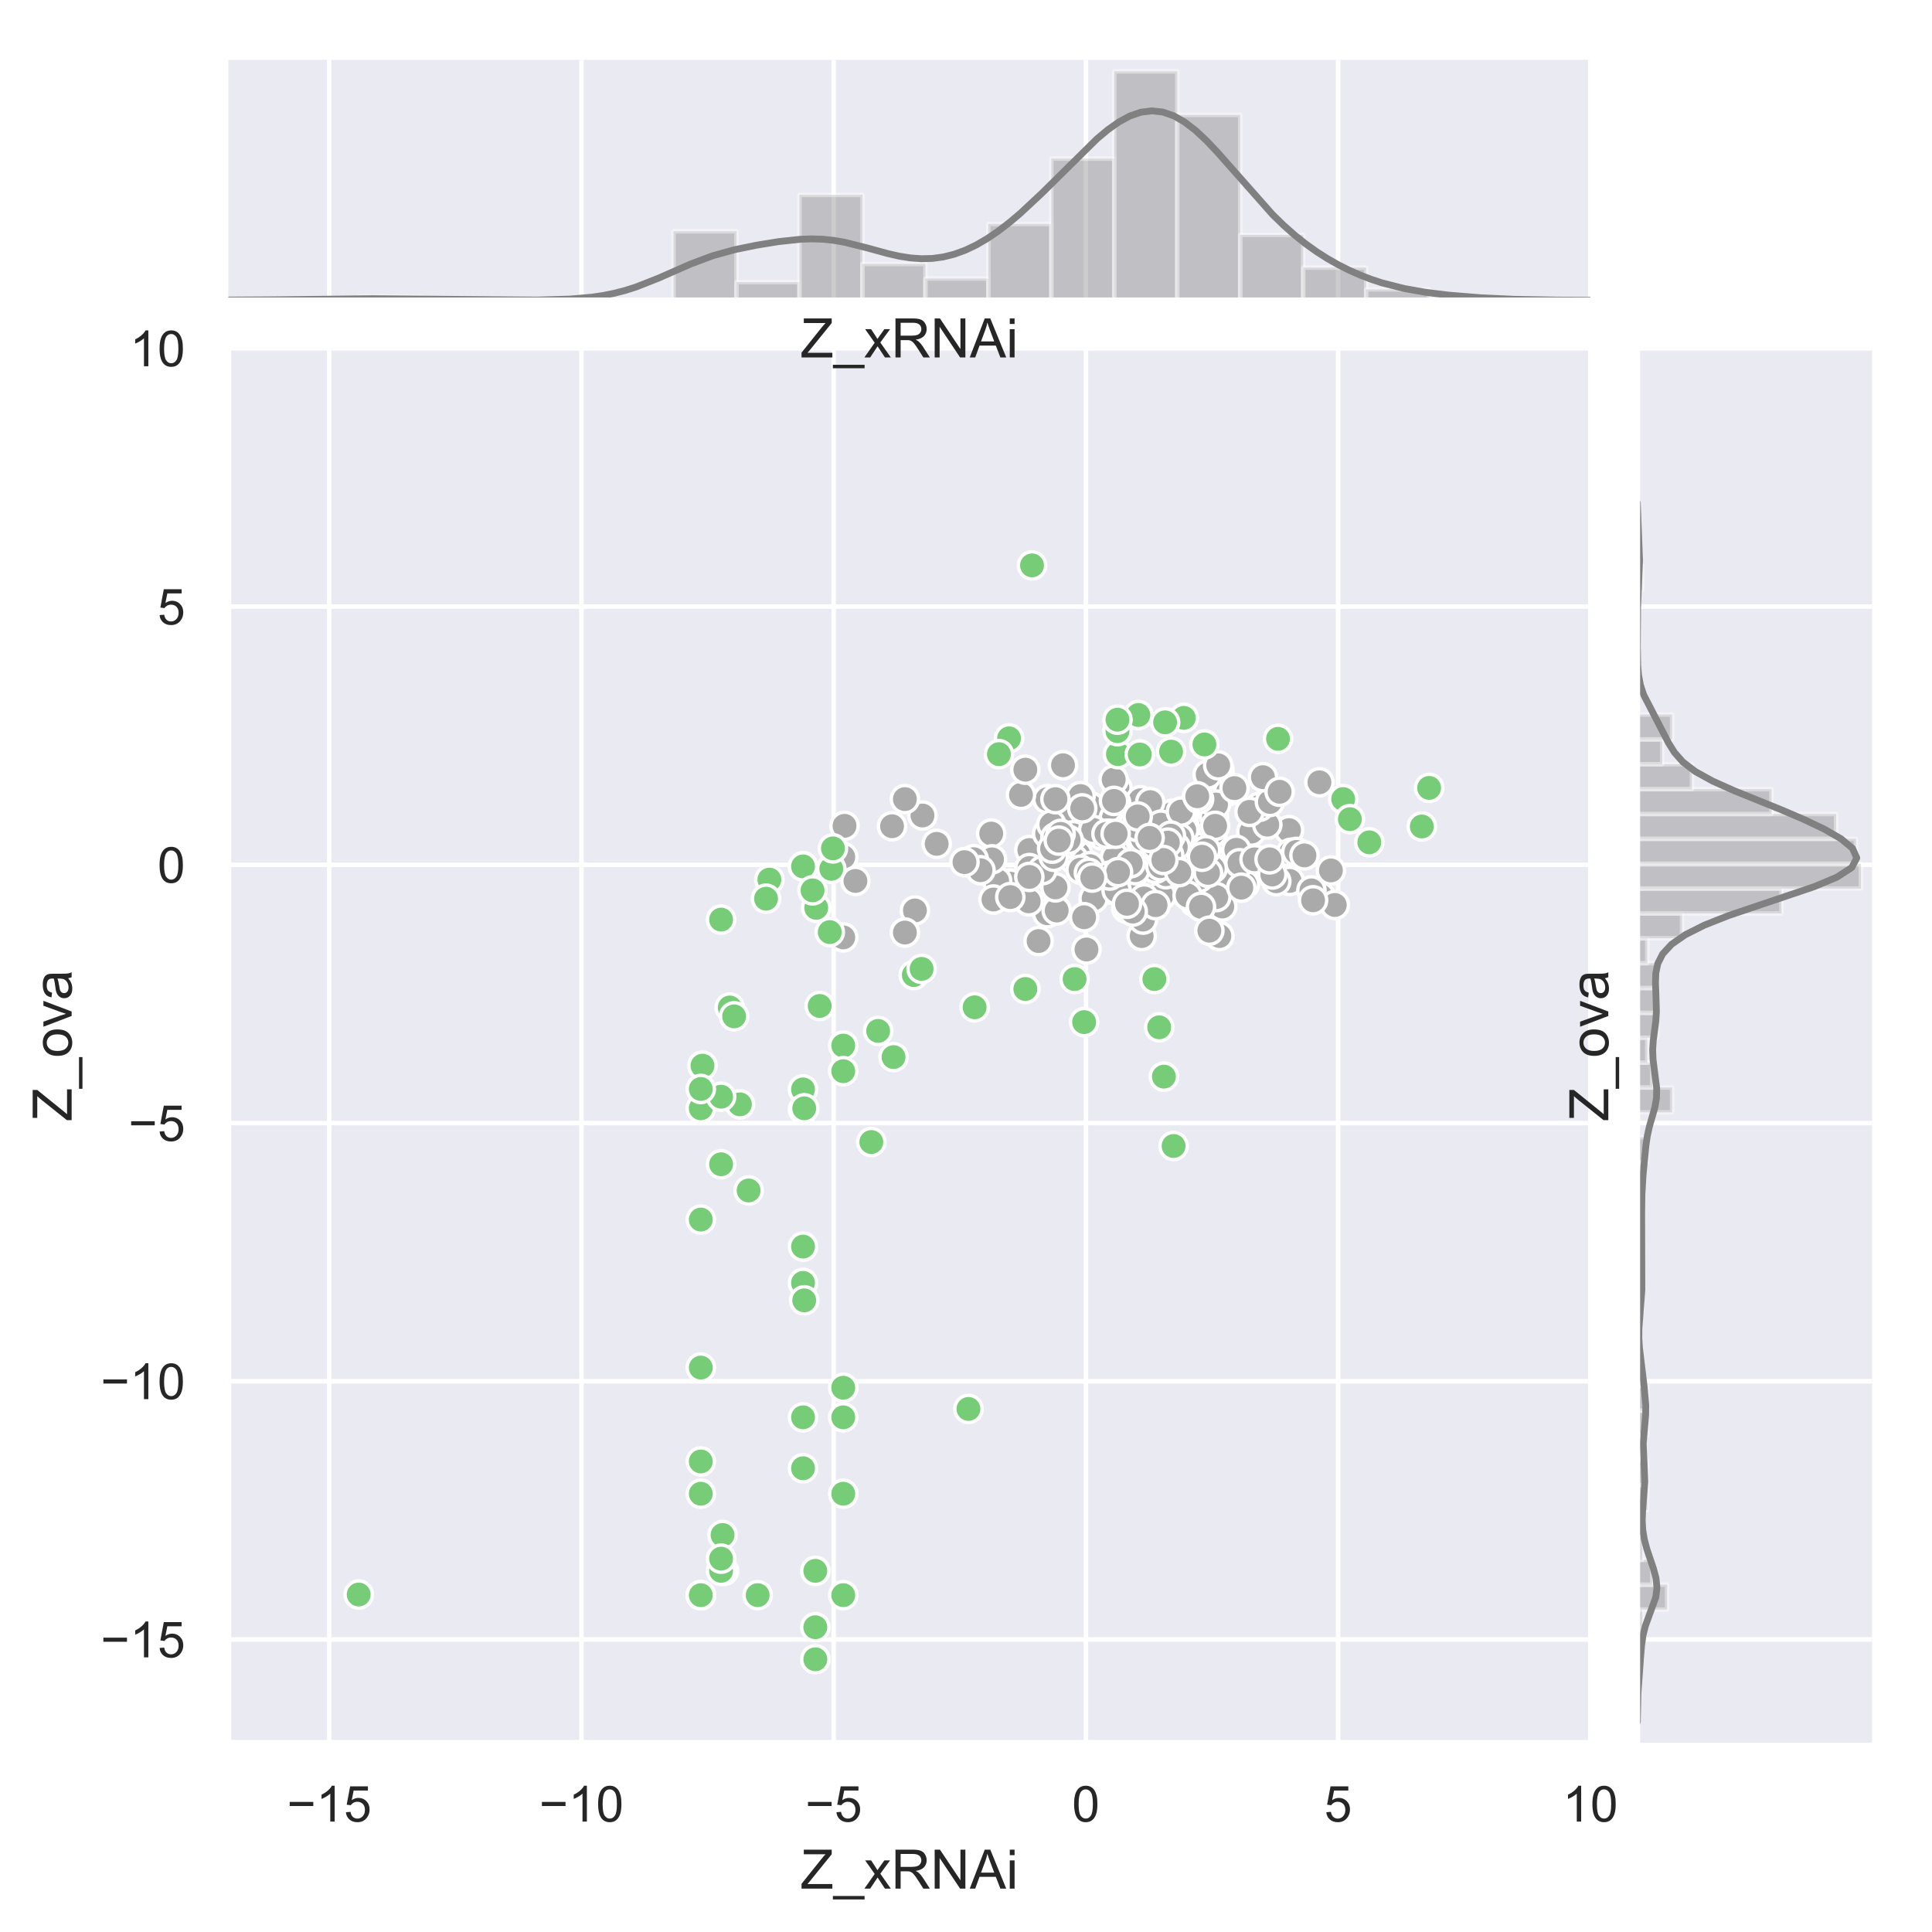 <?xml version="1.0" encoding="utf-8" standalone="no"?>
<!DOCTYPE svg PUBLIC "-//W3C//DTD SVG 1.1//EN"
  "http://www.w3.org/Graphics/SVG/1.1/DTD/svg11.dtd">
<!-- Created with matplotlib (http://matplotlib.org/) -->
<svg height="425.834pt" version="1.1" viewBox="0 0 425.808 425.834" width="425.808pt" xmlns="http://www.w3.org/2000/svg" xmlns:xlink="http://www.w3.org/1999/xlink">
 <defs>
  <style type="text/css">
*{stroke-linecap:butt;stroke-linejoin:round;}
  </style>
 </defs>
 <g id="figure_1">
  <g id="patch_1">
   <path d="M 0 425.834 
L 425.808 425.834 
L 425.808 0 
L 0 0 
z
" style="fill:#ffffff;"/>
  </g>
  <g id="axes_1">
   <g id="patch_2">
    <path d="M 50.333 384.1 
L 350.504 384.1 
L 350.504 76.783 
L 50.333 76.783 
z
" style="fill:#eaeaf2;"/>
   </g>
   <g id="matplotlib.axis_1">
    <g id="xtick_1">
     <g id="line2d_1">
      <path clip-path="url(#p0091dc34dd)" d="M 72.568 384.1 
L 72.568 76.783 
" style="fill:none;stroke:#ffffff;stroke-linecap:round;"/>
     </g>
     <g id="text_1">
      <!-- −15 -->
      <defs>
       <path d="M 52.828 31.203 
L 5.562 31.203 
L 5.562 39.406 
L 52.828 39.406 
z
" id="ArialMT-2212"/>
       <path d="M 37.25 0 
L 28.469 0 
L 28.469 56 
Q 25.297 52.984 20.141 49.953 
Q 14.984 46.922 10.891 45.406 
L 10.891 53.906 
Q 18.266 57.375 23.781 62.297 
Q 29.297 67.234 31.594 71.875 
L 37.25 71.875 
z
" id="ArialMT-31"/>
       <path d="M 4.156 18.75 
L 13.375 19.531 
Q 14.406 12.797 18.141 9.391 
Q 21.875 6 27.156 6 
Q 33.5 6 37.891 10.781 
Q 42.281 15.578 42.281 23.484 
Q 42.281 31 38.062 35.344 
Q 33.844 39.703 27 39.703 
Q 22.75 39.703 19.328 37.766 
Q 15.922 35.844 13.969 32.766 
L 5.719 33.844 
L 12.641 70.609 
L 48.25 70.609 
L 48.25 62.203 
L 19.672 62.203 
L 15.828 42.969 
Q 22.266 47.469 29.344 47.469 
Q 38.719 47.469 45.156 40.969 
Q 51.609 34.469 51.609 24.266 
Q 51.609 14.547 45.953 7.469 
Q 39.062 -1.219 27.156 -1.219 
Q 17.391 -1.219 11.203 4.25 
Q 5.031 9.719 4.156 18.75 
z
" id="ArialMT-35"/>
      </defs>
      <g style="fill:#262626;" transform="translate(63.239 401.474)scale(0.11 -0.11)">
       <use xlink:href="#ArialMT-2212"/>
       <use x="58.398" xlink:href="#ArialMT-31"/>
       <use x="114.014" xlink:href="#ArialMT-35"/>
      </g>
     </g>
    </g>
    <g id="xtick_2">
     <g id="line2d_2">
      <path clip-path="url(#p0091dc34dd)" d="M 128.155 384.1 
L 128.155 76.783 
" style="fill:none;stroke:#ffffff;stroke-linecap:round;"/>
     </g>
     <g id="text_2">
      <!-- −10 -->
      <defs>
       <path d="M 4.156 35.297 
Q 4.156 48 6.766 55.734 
Q 9.375 63.484 14.516 67.672 
Q 19.672 71.875 27.484 71.875 
Q 33.25 71.875 37.594 69.547 
Q 41.938 67.234 44.766 62.859 
Q 47.609 58.5 49.219 52.219 
Q 50.828 45.953 50.828 35.297 
Q 50.828 22.703 48.234 14.969 
Q 45.656 7.234 40.5 3 
Q 35.359 -1.219 27.484 -1.219 
Q 17.141 -1.219 11.234 6.203 
Q 4.156 15.141 4.156 35.297 
z
M 13.188 35.297 
Q 13.188 17.672 17.312 11.828 
Q 21.438 6 27.484 6 
Q 33.547 6 37.672 11.859 
Q 41.797 17.719 41.797 35.297 
Q 41.797 52.984 37.672 58.781 
Q 33.547 64.594 27.391 64.594 
Q 21.344 64.594 17.719 59.469 
Q 13.188 52.938 13.188 35.297 
z
" id="ArialMT-30"/>
      </defs>
      <g style="fill:#262626;" transform="translate(118.826 401.474)scale(0.11 -0.11)">
       <use xlink:href="#ArialMT-2212"/>
       <use x="58.398" xlink:href="#ArialMT-31"/>
       <use x="114.014" xlink:href="#ArialMT-30"/>
      </g>
     </g>
    </g>
    <g id="xtick_3">
     <g id="line2d_3">
      <path clip-path="url(#p0091dc34dd)" d="M 183.742 384.1 
L 183.742 76.783 
" style="fill:none;stroke:#ffffff;stroke-linecap:round;"/>
     </g>
     <g id="text_3">
      <!-- −5 -->
      <g style="fill:#262626;" transform="translate(177.471 401.474)scale(0.11 -0.11)">
       <use xlink:href="#ArialMT-2212"/>
       <use x="58.398" xlink:href="#ArialMT-35"/>
      </g>
     </g>
    </g>
    <g id="xtick_4">
     <g id="line2d_4">
      <path clip-path="url(#p0091dc34dd)" d="M 239.33 384.1 
L 239.33 76.783 
" style="fill:none;stroke:#ffffff;stroke-linecap:round;"/>
     </g>
     <g id="text_4">
      <!-- 0 -->
      <g style="fill:#262626;" transform="translate(236.271 401.474)scale(0.11 -0.11)">
       <use xlink:href="#ArialMT-30"/>
      </g>
     </g>
    </g>
    <g id="xtick_5">
     <g id="line2d_5">
      <path clip-path="url(#p0091dc34dd)" d="M 294.917 384.1 
L 294.917 76.783 
" style="fill:none;stroke:#ffffff;stroke-linecap:round;"/>
     </g>
     <g id="text_5">
      <!-- 5 -->
      <g style="fill:#262626;" transform="translate(291.858 401.474)scale(0.11 -0.11)">
       <use xlink:href="#ArialMT-35"/>
      </g>
     </g>
    </g>
    <g id="xtick_6">
     <g id="line2d_6">
      <path clip-path="url(#p0091dc34dd)" d="M 350.504 384.1 
L 350.504 76.783 
" style="fill:none;stroke:#ffffff;stroke-linecap:round;"/>
     </g>
     <g id="text_6">
      <!-- 10 -->
      <g style="fill:#262626;" transform="translate(344.387 401.474)scale(0.11 -0.11)">
       <use xlink:href="#ArialMT-31"/>
       <use x="55.615" xlink:href="#ArialMT-30"/>
      </g>
     </g>
    </g>
    <g id="text_7">
     <!-- Z_xRNAi -->
     <defs>
      <path d="M 2 0 
L 2 8.797 
L 38.672 54.641 
Q 42.578 59.516 46.094 63.141 
L 6.156 63.141 
L 6.156 71.578 
L 57.422 71.578 
L 57.422 63.141 
L 17.234 13.484 
L 12.891 8.453 
L 58.594 8.453 
L 58.594 0 
z
" id="ArialMT-5a"/>
      <path d="M -1.516 -19.875 
L -1.516 -13.531 
L 56.734 -13.531 
L 56.734 -19.875 
z
" id="ArialMT-5f"/>
      <path d="M 0.734 0 
L 19.672 26.953 
L 2.156 51.859 
L 13.141 51.859 
L 21.094 39.703 
Q 23.344 36.234 24.703 33.891 
Q 26.859 37.109 28.656 39.594 
L 37.406 51.859 
L 47.906 51.859 
L 29.984 27.438 
L 49.266 0 
L 38.484 0 
L 27.828 16.109 
L 25 20.453 
L 11.375 0 
z
" id="ArialMT-78"/>
      <path d="M 7.859 0 
L 7.859 71.578 
L 39.594 71.578 
Q 49.172 71.578 54.141 69.641 
Q 59.125 67.719 62.109 62.828 
Q 65.094 57.953 65.094 52.047 
Q 65.094 44.438 60.156 39.203 
Q 55.219 33.984 44.922 32.562 
Q 48.688 30.766 50.641 29 
Q 54.781 25.203 58.5 19.484 
L 70.953 0 
L 59.031 0 
L 49.562 14.891 
Q 45.406 21.344 42.719 24.75 
Q 40.047 28.172 37.922 29.531 
Q 35.797 30.906 33.594 31.453 
Q 31.984 31.781 28.328 31.781 
L 17.328 31.781 
L 17.328 0 
z
M 17.328 39.984 
L 37.703 39.984 
Q 44.188 39.984 47.844 41.328 
Q 51.516 42.672 53.422 45.625 
Q 55.328 48.578 55.328 52.047 
Q 55.328 57.125 51.641 60.391 
Q 47.953 63.672 39.984 63.672 
L 17.328 63.672 
z
" id="ArialMT-52"/>
      <path d="M 7.625 0 
L 7.625 71.578 
L 17.328 71.578 
L 54.938 15.375 
L 54.938 71.578 
L 64.016 71.578 
L 64.016 0 
L 54.297 0 
L 16.703 56.25 
L 16.703 0 
z
" id="ArialMT-4e"/>
      <path d="M -0.141 0 
L 27.344 71.578 
L 37.547 71.578 
L 66.844 0 
L 56.062 0 
L 47.703 21.688 
L 17.781 21.688 
L 9.906 0 
z
M 20.516 29.391 
L 44.781 29.391 
L 37.312 49.219 
Q 33.891 58.25 32.234 64.062 
Q 30.859 57.172 28.375 50.391 
z
" id="ArialMT-41"/>
      <path d="M 6.641 61.469 
L 6.641 71.578 
L 15.438 71.578 
L 15.438 61.469 
z
M 6.641 0 
L 6.641 51.859 
L 15.438 51.859 
L 15.438 0 
z
" id="ArialMT-69"/>
     </defs>
     <g style="fill:#262626;" transform="translate(176.416 416.249)scale(0.12 -0.12)">
      <use xlink:href="#ArialMT-5a"/>
      <use x="61.084" xlink:href="#ArialMT-5f"/>
      <use x="116.699" xlink:href="#ArialMT-78"/>
      <use x="166.699" xlink:href="#ArialMT-52"/>
      <use x="238.916" xlink:href="#ArialMT-4e"/>
      <use x="311.133" xlink:href="#ArialMT-41"/>
      <use x="377.832" xlink:href="#ArialMT-69"/>
     </g>
    </g>
   </g>
   <g id="matplotlib.axis_2">
    <g id="ytick_1">
     <g id="line2d_7">
      <path clip-path="url(#p0091dc34dd)" d="M 50.333 361.336 
L 350.504 361.336 
" style="fill:none;stroke:#ffffff;stroke-linecap:round;"/>
     </g>
     <g id="text_8">
      <!-- −15 -->
      <g style="fill:#262626;" transform="translate(22.174 365.273)scale(0.11 -0.11)">
       <use xlink:href="#ArialMT-2212"/>
       <use x="58.398" xlink:href="#ArialMT-31"/>
       <use x="114.014" xlink:href="#ArialMT-35"/>
      </g>
     </g>
    </g>
    <g id="ytick_2">
     <g id="line2d_8">
      <path clip-path="url(#p0091dc34dd)" d="M 50.333 304.425 
L 350.504 304.425 
" style="fill:none;stroke:#ffffff;stroke-linecap:round;"/>
     </g>
     <g id="text_9">
      <!-- −10 -->
      <g style="fill:#262626;" transform="translate(22.174 308.362)scale(0.11 -0.11)">
       <use xlink:href="#ArialMT-2212"/>
       <use x="58.398" xlink:href="#ArialMT-31"/>
       <use x="114.014" xlink:href="#ArialMT-30"/>
      </g>
     </g>
    </g>
    <g id="ytick_3">
     <g id="line2d_9">
      <path clip-path="url(#p0091dc34dd)" d="M 50.333 247.515 
L 350.504 247.515 
" style="fill:none;stroke:#ffffff;stroke-linecap:round;"/>
     </g>
     <g id="text_10">
      <!-- −5 -->
      <g style="fill:#262626;" transform="translate(28.291 251.451)scale(0.11 -0.11)">
       <use xlink:href="#ArialMT-2212"/>
       <use x="58.398" xlink:href="#ArialMT-35"/>
      </g>
     </g>
    </g>
    <g id="ytick_4">
     <g id="line2d_10">
      <path clip-path="url(#p0091dc34dd)" d="M 50.333 190.604 
L 350.504 190.604 
" style="fill:none;stroke:#ffffff;stroke-linecap:round;"/>
     </g>
     <g id="text_11">
      <!-- 0 -->
      <g style="fill:#262626;" transform="translate(34.716 194.541)scale(0.11 -0.11)">
       <use xlink:href="#ArialMT-30"/>
      </g>
     </g>
    </g>
    <g id="ytick_5">
     <g id="line2d_11">
      <path clip-path="url(#p0091dc34dd)" d="M 50.333 133.693 
L 350.504 133.693 
" style="fill:none;stroke:#ffffff;stroke-linecap:round;"/>
     </g>
     <g id="text_12">
      <!-- 5 -->
      <g style="fill:#262626;" transform="translate(34.716 137.63)scale(0.11 -0.11)">
       <use xlink:href="#ArialMT-35"/>
      </g>
     </g>
    </g>
    <g id="ytick_6">
     <g id="line2d_12">
      <path clip-path="url(#p0091dc34dd)" d="M 50.333 76.783 
L 350.504 76.783 
" style="fill:none;stroke:#ffffff;stroke-linecap:round;"/>
     </g>
     <g id="text_13">
      <!-- 10 -->
      <g style="fill:#262626;" transform="translate(28.599 80.72)scale(0.11 -0.11)">
       <use xlink:href="#ArialMT-31"/>
       <use x="55.615" xlink:href="#ArialMT-30"/>
      </g>
     </g>
    </g>
    <g id="text_14">
     <!-- Z_ova -->
     <defs>
      <path d="M 3.328 25.922 
Q 3.328 40.328 11.328 47.266 
Q 18.016 53.031 27.641 53.031 
Q 38.328 53.031 45.109 46.016 
Q 51.906 39.016 51.906 26.656 
Q 51.906 16.656 48.906 10.906 
Q 45.906 5.172 40.156 2 
Q 34.422 -1.172 27.641 -1.172 
Q 16.75 -1.172 10.031 5.812 
Q 3.328 12.797 3.328 25.922 
z
M 12.359 25.922 
Q 12.359 15.969 16.703 11.016 
Q 21.047 6.062 27.641 6.062 
Q 34.188 6.062 38.531 11.031 
Q 42.875 16.016 42.875 26.219 
Q 42.875 35.844 38.5 40.797 
Q 34.125 45.75 27.641 45.75 
Q 21.047 45.75 16.703 40.812 
Q 12.359 35.891 12.359 25.922 
z
" id="ArialMT-6f"/>
      <path d="M 21 0 
L 1.266 51.859 
L 10.547 51.859 
L 21.688 20.797 
Q 23.484 15.766 25 10.359 
Q 26.172 14.453 28.266 20.219 
L 39.797 51.859 
L 48.828 51.859 
L 29.203 0 
z
" id="ArialMT-76"/>
      <path d="M 40.438 6.391 
Q 35.547 2.25 31.031 0.531 
Q 26.516 -1.172 21.344 -1.172 
Q 12.797 -1.172 8.203 3 
Q 3.609 7.172 3.609 13.672 
Q 3.609 17.484 5.344 20.625 
Q 7.078 23.781 9.891 25.688 
Q 12.703 27.594 16.219 28.562 
Q 18.797 29.25 24.031 29.891 
Q 34.672 31.156 39.703 32.906 
Q 39.75 34.719 39.75 35.203 
Q 39.75 40.578 37.25 42.781 
Q 33.891 45.75 27.25 45.75 
Q 21.047 45.75 18.094 43.578 
Q 15.141 41.406 13.719 35.891 
L 5.125 37.062 
Q 6.297 42.578 8.984 45.969 
Q 11.672 49.359 16.75 51.188 
Q 21.828 53.031 28.516 53.031 
Q 35.156 53.031 39.297 51.469 
Q 43.453 49.906 45.406 47.531 
Q 47.359 45.172 48.141 41.547 
Q 48.578 39.312 48.578 33.453 
L 48.578 21.734 
Q 48.578 9.469 49.141 6.219 
Q 49.703 2.984 51.375 0 
L 42.188 0 
Q 40.828 2.734 40.438 6.391 
z
M 39.703 26.031 
Q 34.906 24.078 25.344 22.703 
Q 19.922 21.922 17.672 20.938 
Q 15.438 19.969 14.203 18.094 
Q 12.984 16.219 12.984 13.922 
Q 12.984 10.406 15.641 8.062 
Q 18.312 5.719 23.438 5.719 
Q 28.516 5.719 32.469 7.938 
Q 36.422 10.156 38.281 14.016 
Q 39.703 17 39.703 22.797 
z
" id="ArialMT-61"/>
     </defs>
     <g style="fill:#262626;" transform="translate(15.789 247.116)rotate(-90)scale(0.12 -0.12)">
      <use xlink:href="#ArialMT-5a"/>
      <use x="61.084" xlink:href="#ArialMT-5f"/>
      <use x="116.699" xlink:href="#ArialMT-6f"/>
      <use x="172.314" xlink:href="#ArialMT-76"/>
      <use x="222.314" xlink:href="#ArialMT-61"/>
     </g>
    </g>
   </g>
   <g id="PathCollection_1">
    <defs>
     <path d="M 0 3 
C 0.796 3 1.559 2.684 2.121 2.121 
C 2.684 1.559 3 0.796 3 0 
C 3 -0.796 2.684 -1.559 2.121 -2.121 
C 1.559 -2.684 0.796 -3 0 -3 
C -0.796 -3 -1.559 -2.684 -2.121 -2.121 
C -2.684 -1.559 -3 -0.796 -3 0 
C -3 0.796 -2.684 1.559 -2.121 2.121 
C -1.559 2.684 -0.796 3 0 3 
z
" id="m85e3e7f401" style="stroke:#ffffff;stroke-width:0.75;"/>
    </defs>
    <g clip-path="url(#p0091dc34dd)">
     <use style="fill:#aaaaaa;stroke:#ffffff;stroke-width:0.75;" x="222.658" xlink:href="#m85e3e7f401" y="194.76"/>
     <use style="fill:#aaaaaa;stroke:#ffffff;stroke-width:0.75;" x="267.286" xlink:href="#m85e3e7f401" y="183.493"/>
     <use style="fill:#aaaaaa;stroke:#ffffff;stroke-width:0.75;" x="185.851" xlink:href="#m85e3e7f401" y="188.881"/>
     <use style="fill:#aaaaaa;stroke:#ffffff;stroke-width:0.75;" x="255.998" xlink:href="#m85e3e7f401" y="197.418"/>
     <use style="fill:#aaaaaa;stroke:#ffffff;stroke-width:0.75;" x="203.311" xlink:href="#m85e3e7f401" y="179.739"/>
     <use style="fill:#aaaaaa;stroke:#ffffff;stroke-width:0.75;" x="269.386" xlink:href="#m85e3e7f401" y="199.789"/>
     <use style="fill:#aaaaaa;stroke:#ffffff;stroke-width:0.75;" x="226.861" xlink:href="#m85e3e7f401" y="187.345"/>
     <use style="fill:#aaaaaa;stroke:#ffffff;stroke-width:0.75;" x="242.943" xlink:href="#m85e3e7f401" y="184.165"/>
     <use style="fill:#aaaaaa;stroke:#ffffff;stroke-width:0.75;" x="263.221" xlink:href="#m85e3e7f401" y="195.224"/>
     <use style="fill:#aaaaaa;stroke:#ffffff;stroke-width:0.75;" x="291.065" xlink:href="#m85e3e7f401" y="197.524"/>
     <use style="fill:#aaaaaa;stroke:#ffffff;stroke-width:0.75;" x="248.842" xlink:href="#m85e3e7f401" y="197.445"/>
     <use style="fill:#aaaaaa;stroke:#ffffff;stroke-width:0.75;" x="218.461" xlink:href="#m85e3e7f401" y="183.713"/>
     <use style="fill:#aaaaaa;stroke:#ffffff;stroke-width:0.75;" x="256.956" xlink:href="#m85e3e7f401" y="192.678"/>
     <use style="fill:#aaaaaa;stroke:#ffffff;stroke-width:0.75;" x="265.802" xlink:href="#m85e3e7f401" y="192.214"/>
     <use style="fill:#aaaaaa;stroke:#ffffff;stroke-width:0.75;" x="294.192" xlink:href="#m85e3e7f401" y="199.457"/>
     <use style="fill:#aaaaaa;stroke:#ffffff;stroke-width:0.75;" x="259.903" xlink:href="#m85e3e7f401" y="184.568"/>
     <use style="fill:#aaaaaa;stroke:#ffffff;stroke-width:0.75;" x="246.738" xlink:href="#m85e3e7f401" y="179.336"/>
     <use style="fill:#aaaaaa;stroke:#ffffff;stroke-width:0.75;" x="248.006" xlink:href="#m85e3e7f401" y="185.775"/>
     <use style="fill:#aaaaaa;stroke:#ffffff;stroke-width:0.75;" x="237.623" xlink:href="#m85e3e7f401" y="188.234"/>
     <use style="fill:#aaaaaa;stroke:#ffffff;stroke-width:0.75;" x="268.074" xlink:href="#m85e3e7f401" y="191.493"/>
     <use style="fill:#aaaaaa;stroke:#ffffff;stroke-width:0.75;" x="230.847" xlink:href="#m85e3e7f401" y="176.117"/>
     <use style="fill:#aaaaaa;stroke:#ffffff;stroke-width:0.75;" x="251.627" xlink:href="#m85e3e7f401" y="183.288"/>
     <use style="fill:#aaaaaa;stroke:#ffffff;stroke-width:0.75;" x="230.798" xlink:href="#m85e3e7f401" y="201.27"/>
     <use style="fill:#aaaaaa;stroke:#ffffff;stroke-width:0.75;" x="236.675" xlink:href="#m85e3e7f401" y="189.397"/>
     <use style="fill:#aaaaaa;stroke:#ffffff;stroke-width:0.75;" x="293.331" xlink:href="#m85e3e7f401" y="191.84"/>
     <use style="fill:#aaaaaa;stroke:#ffffff;stroke-width:0.75;" x="268.77" xlink:href="#m85e3e7f401" y="169.843"/>
     <use style="fill:#aaaaaa;stroke:#ffffff;stroke-width:0.75;" x="263.152" xlink:href="#m85e3e7f401" y="186.456"/>
     <use style="fill:#aaaaaa;stroke:#ffffff;stroke-width:0.75;" x="201.648" xlink:href="#m85e3e7f401" y="200.664"/>
     <use style="fill:#aaaaaa;stroke:#ffffff;stroke-width:0.75;" x="249.436" xlink:href="#m85e3e7f401" y="189.715"/>
     <use style="fill:#aaaaaa;stroke:#ffffff;stroke-width:0.75;" x="196.605" xlink:href="#m85e3e7f401" y="182.102"/>
     <use style="fill:#aaaaaa;stroke:#ffffff;stroke-width:0.75;" x="284.237" xlink:href="#m85e3e7f401" y="194.158"/>
     <use style="fill:#aaaaaa;stroke:#ffffff;stroke-width:0.75;" x="263.714" xlink:href="#m85e3e7f401" y="195.048"/>
     <use style="fill:#aaaaaa;stroke:#ffffff;stroke-width:0.75;" x="260.64" xlink:href="#m85e3e7f401" y="180.946"/>
     <use style="fill:#aaaaaa;stroke:#ffffff;stroke-width:0.75;" x="243.225" xlink:href="#m85e3e7f401" y="178.934"/>
     <use style="fill:#aaaaaa;stroke:#ffffff;stroke-width:0.75;" x="244.769" xlink:href="#m85e3e7f401" y="196.085"/>
     <use style="fill:#aaaaaa;stroke:#ffffff;stroke-width:0.75;" x="199.436" xlink:href="#m85e3e7f401" y="176.117"/>
     <use style="fill:#aaaaaa;stroke:#ffffff;stroke-width:0.75;" x="247.598" xlink:href="#m85e3e7f401" y="187.405"/>
     <use style="fill:#aaaaaa;stroke:#ffffff;stroke-width:0.75;" x="234.384" xlink:href="#m85e3e7f401" y="186.218"/>
     <use style="fill:#aaaaaa;stroke:#ffffff;stroke-width:0.75;" x="259.903" xlink:href="#m85e3e7f401" y="187.405"/>
     <use style="fill:#aaaaaa;stroke:#ffffff;stroke-width:0.75;" x="240.351" xlink:href="#m85e3e7f401" y="177.727"/>
     <use style="fill:#aaaaaa;stroke:#ffffff;stroke-width:0.75;" x="263.348" xlink:href="#m85e3e7f401" y="198.9"/>
     <use style="fill:#aaaaaa;stroke:#ffffff;stroke-width:0.75;" x="219.773" xlink:href="#m85e3e7f401" y="194.158"/>
     <use style="fill:#aaaaaa;stroke:#ffffff;stroke-width:0.75;" x="245.416" xlink:href="#m85e3e7f401" y="184.079"/>
     <use style="fill:#aaaaaa;stroke:#ffffff;stroke-width:0.75;" x="225.02" xlink:href="#m85e3e7f401" y="175.193"/>
     <use style="fill:#aaaaaa;stroke:#ffffff;stroke-width:0.75;" x="268.752" xlink:href="#m85e3e7f401" y="206.298"/>
     <use style="fill:#aaaaaa;stroke:#ffffff;stroke-width:0.75;" x="226.891" xlink:href="#m85e3e7f401" y="191.315"/>
     <use style="fill:#aaaaaa;stroke:#ffffff;stroke-width:0.75;" x="271.304" xlink:href="#m85e3e7f401" y="191.315"/>
     <use style="fill:#aaaaaa;stroke:#ffffff;stroke-width:0.75;" x="248.254" xlink:href="#m85e3e7f401" y="200.262"/>
     <use style="fill:#aaaaaa;stroke:#ffffff;stroke-width:0.75;" x="275.801" xlink:href="#m85e3e7f401" y="183.288"/>
     <use style="fill:#aaaaaa;stroke:#ffffff;stroke-width:0.75;" x="270.699" xlink:href="#m85e3e7f401" y="174.41"/>
     <use style="fill:#aaaaaa;stroke:#ffffff;stroke-width:0.75;" x="253.636" xlink:href="#m85e3e7f401" y="182.901"/>
     <use style="fill:#aaaaaa;stroke:#ffffff;stroke-width:0.75;" x="290.799" xlink:href="#m85e3e7f401" y="172.413"/>
     <use style="fill:#aaaaaa;stroke:#ffffff;stroke-width:0.75;" x="230.798" xlink:href="#m85e3e7f401" y="183.713"/>
     <use style="fill:#aaaaaa;stroke:#ffffff;stroke-width:0.75;" x="235.703" xlink:href="#m85e3e7f401" y="178.531"/>
     <use style="fill:#aaaaaa;stroke:#ffffff;stroke-width:0.75;" x="284.097" xlink:href="#m85e3e7f401" y="182.958"/>
     <use style="fill:#aaaaaa;stroke:#ffffff;stroke-width:0.75;" x="246.287" xlink:href="#m85e3e7f401" y="173.716"/>
     <use style="fill:#aaaaaa;stroke:#ffffff;stroke-width:0.75;" x="232.898" xlink:href="#m85e3e7f401" y="200.677"/>
     <use style="fill:#aaaaaa;stroke:#ffffff;stroke-width:0.75;" x="268.014" xlink:href="#m85e3e7f401" y="193.421"/>
     <use style="fill:#aaaaaa;stroke:#ffffff;stroke-width:0.75;" x="262.823" xlink:href="#m85e3e7f401" y="190.9"/>
     <use style="fill:#aaaaaa;stroke:#ffffff;stroke-width:0.75;" x="218.638" xlink:href="#m85e3e7f401" y="189.397"/>
     <use style="fill:#aaaaaa;stroke:#ffffff;stroke-width:0.75;" x="261.009" xlink:href="#m85e3e7f401" y="182.958"/>
     <use style="fill:#aaaaaa;stroke:#ffffff;stroke-width:0.75;" x="284.515" xlink:href="#m85e3e7f401" y="187.938"/>
     <use style="fill:#aaaaaa;stroke:#ffffff;stroke-width:0.75;" x="261.185" xlink:href="#m85e3e7f401" y="194.05"/>
     <use style="fill:#aaaaaa;stroke:#ffffff;stroke-width:0.75;" x="270.964" xlink:href="#m85e3e7f401" y="194.628"/>
     <use style="fill:#aaaaaa;stroke:#ffffff;stroke-width:0.75;" x="279.308" xlink:href="#m85e3e7f401" y="181.751"/>
     <use style="fill:#aaaaaa;stroke:#ffffff;stroke-width:0.75;" x="206.441" xlink:href="#m85e3e7f401" y="185.984"/>
     <use style="fill:#aaaaaa;stroke:#ffffff;stroke-width:0.75;" x="272.483" xlink:href="#m85e3e7f401" y="187.297"/>
     <use style="fill:#aaaaaa;stroke:#ffffff;stroke-width:0.75;" x="268.074" xlink:href="#m85e3e7f401" y="197.715"/>
     <use style="fill:#aaaaaa;stroke:#ffffff;stroke-width:0.75;" x="231.73" xlink:href="#m85e3e7f401" y="181.706"/>
     <use style="fill:#aaaaaa;stroke:#ffffff;stroke-width:0.75;" x="257.914" xlink:href="#m85e3e7f401" y="189.799"/>
     <use style="fill:#aaaaaa;stroke:#ffffff;stroke-width:0.75;" x="250.503" xlink:href="#m85e3e7f401" y="180.297"/>
     <use style="fill:#aaaaaa;stroke:#ffffff;stroke-width:0.75;" x="251.346" xlink:href="#m85e3e7f401" y="176.383"/>
     <use style="fill:#aaaaaa;stroke:#ffffff;stroke-width:0.75;" x="266.908" xlink:href="#m85e3e7f401" y="180.653"/>
     <use style="fill:#aaaaaa;stroke:#ffffff;stroke-width:0.75;" x="232.619" xlink:href="#m85e3e7f401" y="184.562"/>
     <use style="fill:#aaaaaa;stroke:#ffffff;stroke-width:0.75;" x="285.712" xlink:href="#m85e3e7f401" y="187.761"/>
     <use style="fill:#aaaaaa;stroke:#ffffff;stroke-width:0.75;" x="260.723" xlink:href="#m85e3e7f401" y="187.761"/>
     <use style="fill:#aaaaaa;stroke:#ffffff;stroke-width:0.75;" x="261.745" xlink:href="#m85e3e7f401" y="189.799"/>
     <use style="fill:#aaaaaa;stroke:#ffffff;stroke-width:0.75;" x="267.549" xlink:href="#m85e3e7f401" y="179.942"/>
     <use style="fill:#aaaaaa;stroke:#ffffff;stroke-width:0.75;" x="259.936" xlink:href="#m85e3e7f401" y="184.679"/>
     <use style="fill:#aaaaaa;stroke:#ffffff;stroke-width:0.75;" x="253.762" xlink:href="#m85e3e7f401" y="177.752"/>
     <use style="fill:#aaaaaa;stroke:#ffffff;stroke-width:0.75;" x="246.005" xlink:href="#m85e3e7f401" y="176.961"/>
     <use style="fill:#aaaaaa;stroke:#ffffff;stroke-width:0.75;" x="258.428" xlink:href="#m85e3e7f401" y="179.346"/>
     <use style="fill:#aaaaaa;stroke:#ffffff;stroke-width:0.75;" x="232.619" xlink:href="#m85e3e7f401" y="195.58"/>
     <use style="fill:#aaaaaa;stroke:#ffffff;stroke-width:0.75;" x="277.601" xlink:href="#m85e3e7f401" y="177.809"/>
     <use style="fill:#aaaaaa;stroke:#ffffff;stroke-width:0.75;" x="246.548" xlink:href="#m85e3e7f401" y="190.308"/>
     <use style="fill:#aaaaaa;stroke:#ffffff;stroke-width:0.75;" x="251.627" xlink:href="#m85e3e7f401" y="206.307"/>
     <use style="fill:#aaaaaa;stroke:#ffffff;stroke-width:0.75;" x="262.298" xlink:href="#m85e3e7f401" y="194.752"/>
     <use style="fill:#aaaaaa;stroke:#ffffff;stroke-width:0.75;" x="266.171" xlink:href="#m85e3e7f401" y="170.701"/>
     <use style="fill:#aaaaaa;stroke:#ffffff;stroke-width:0.75;" x="236.573" xlink:href="#m85e3e7f401" y="184.086"/>
     <use style="fill:#aaaaaa;stroke:#ffffff;stroke-width:0.75;" x="245.74" xlink:href="#m85e3e7f401" y="189.012"/>
     <use style="fill:#aaaaaa;stroke:#ffffff;stroke-width:0.75;" x="226.72" xlink:href="#m85e3e7f401" y="198.652"/>
     <use style="fill:#aaaaaa;stroke:#ffffff;stroke-width:0.75;" x="263.714" xlink:href="#m85e3e7f401" y="176.032"/>
     <use style="fill:#aaaaaa;stroke:#ffffff;stroke-width:0.75;" x="268.493" xlink:href="#m85e3e7f401" y="168.68"/>
     <use style="fill:#aaaaaa;stroke:#ffffff;stroke-width:0.75;" x="245.498" xlink:href="#m85e3e7f401" y="180.267"/>
     <use style="fill:#aaaaaa;stroke:#ffffff;stroke-width:0.75;" x="275.389" xlink:href="#m85e3e7f401" y="178.934"/>
     <use style="fill:#aaaaaa;stroke:#ffffff;stroke-width:0.75;" x="248.535" xlink:href="#m85e3e7f401" y="182.43"/>
     <use style="fill:#aaaaaa;stroke:#ffffff;stroke-width:0.75;" x="218.957" xlink:href="#m85e3e7f401" y="198.25"/>
     <use style="fill:#aaaaaa;stroke:#ffffff;stroke-width:0.75;" x="244.502" xlink:href="#m85e3e7f401" y="183.763"/>
     <use style="fill:#aaaaaa;stroke:#ffffff;stroke-width:0.75;" x="281.288" xlink:href="#m85e3e7f401" y="194.226"/>
     <use style="fill:#aaaaaa;stroke:#ffffff;stroke-width:0.75;" x="229.748" xlink:href="#m85e3e7f401" y="191.789"/>
     <use style="fill:#aaaaaa;stroke:#ffffff;stroke-width:0.75;" x="214.602" xlink:href="#m85e3e7f401" y="189.364"/>
     <use style="fill:#aaaaaa;stroke:#ffffff;stroke-width:0.75;" x="289.03" xlink:href="#m85e3e7f401" y="196.238"/>
     <use style="fill:#aaaaaa;stroke:#ffffff;stroke-width:0.75;" x="248.842" xlink:href="#m85e3e7f401" y="199.845"/>
     <use style="fill:#aaaaaa;stroke:#ffffff;stroke-width:0.75;" x="255.473" xlink:href="#m85e3e7f401" y="186.814"/>
     <use style="fill:#aaaaaa;stroke:#ffffff;stroke-width:0.75;" x="261.248" xlink:href="#m85e3e7f401" y="193.863"/>
     <use style="fill:#aaaaaa;stroke:#ffffff;stroke-width:0.75;" x="226.861" xlink:href="#m85e3e7f401" y="193.27"/>
     <use style="fill:#aaaaaa;stroke:#ffffff;stroke-width:0.75;" x="216.098" xlink:href="#m85e3e7f401" y="191.789"/>
     <use style="fill:#aaaaaa;stroke:#ffffff;stroke-width:0.75;" x="260.272" xlink:href="#m85e3e7f401" y="188.827"/>
     <use style="fill:#aaaaaa;stroke:#ffffff;stroke-width:0.75;" x="228.905" xlink:href="#m85e3e7f401" y="207.41"/>
     <use style="fill:#aaaaaa;stroke:#ffffff;stroke-width:0.75;" x="254.686" xlink:href="#m85e3e7f401" y="191.493"/>
     <use style="fill:#aaaaaa;stroke:#ffffff;stroke-width:0.75;" x="264.327" xlink:href="#m85e3e7f401" y="193.447"/>
     <use style="fill:#aaaaaa;stroke:#ffffff;stroke-width:0.75;" x="261.747" xlink:href="#m85e3e7f401" y="197.357"/>
     <use style="fill:#aaaaaa;stroke:#ffffff;stroke-width:0.75;" x="264.696" xlink:href="#m85e3e7f401" y="199.86"/>
     <use style="fill:#aaaaaa;stroke:#ffffff;stroke-width:0.75;" x="239.461" xlink:href="#m85e3e7f401" y="209.269"/>
     <use style="fill:#aaaaaa;stroke:#ffffff;stroke-width:0.75;" x="256.953" xlink:href="#m85e3e7f401" y="189.182"/>
     <use style="fill:#aaaaaa;stroke:#ffffff;stroke-width:0.75;" x="240.248" xlink:href="#m85e3e7f401" y="190.9"/>
     <use style="fill:#aaaaaa;stroke:#ffffff;stroke-width:0.75;" x="251.908" xlink:href="#m85e3e7f401" y="202.677"/>
     <use style="fill:#aaaaaa;stroke:#ffffff;stroke-width:0.75;" x="249.211" xlink:href="#m85e3e7f401" y="193.823"/>
     <use style="fill:#aaaaaa;stroke:#ffffff;stroke-width:0.75;" x="252.19" xlink:href="#m85e3e7f401" y="198.011"/>
     <use style="fill:#aaaaaa;stroke:#ffffff;stroke-width:0.75;" x="268.014" xlink:href="#m85e3e7f401" y="177.324"/>
     <use style="fill:#aaaaaa;stroke:#ffffff;stroke-width:0.75;" x="253.51" xlink:href="#m85e3e7f401" y="176.786"/>
     <use style="fill:#aaaaaa;stroke:#ffffff;stroke-width:0.75;" x="248.386" xlink:href="#m85e3e7f401" y="191.789"/>
     <use style="fill:#aaaaaa;stroke:#ffffff;stroke-width:0.75;" x="279.886" xlink:href="#m85e3e7f401" y="176.743"/>
     <use style="fill:#aaaaaa;stroke:#ffffff;stroke-width:0.75;" x="251.346" xlink:href="#m85e3e7f401" y="185.273"/>
     <use style="fill:#aaaaaa;stroke:#ffffff;stroke-width:0.75;" x="274.374" xlink:href="#m85e3e7f401" y="194.869"/>
     <use style="fill:#aaaaaa;stroke:#ffffff;stroke-width:0.75;" x="250.223" xlink:href="#m85e3e7f401" y="191.789"/>
     <use style="fill:#aaaaaa;stroke:#ffffff;stroke-width:0.75;" x="240.946" xlink:href="#m85e3e7f401" y="182.901"/>
     <use style="fill:#aaaaaa;stroke:#ffffff;stroke-width:0.75;" x="241.036" xlink:href="#m85e3e7f401" y="198.011"/>
     <use style="fill:#aaaaaa;stroke:#ffffff;stroke-width:0.75;" x="243.864" xlink:href="#m85e3e7f401" y="183.763"/>
     <use style="fill:#aaaaaa;stroke:#ffffff;stroke-width:0.75;" x="259.148" xlink:href="#m85e3e7f401" y="186.695"/>
     <use style="fill:#aaaaaa;stroke:#ffffff;stroke-width:0.75;" x="287.499" xlink:href="#m85e3e7f401" y="188.53"/>
     <use style="fill:#aaaaaa;stroke:#ffffff;stroke-width:0.75;" x="278.35" xlink:href="#m85e3e7f401" y="171.288"/>
     <use style="fill:#aaaaaa;stroke:#ffffff;stroke-width:0.75;" x="245.46" xlink:href="#m85e3e7f401" y="171.82"/>
     <use style="fill:#aaaaaa;stroke:#ffffff;stroke-width:0.75;" x="255.847" xlink:href="#m85e3e7f401" y="181.751"/>
     <use style="fill:#aaaaaa;stroke:#ffffff;stroke-width:0.75;" x="249.949" xlink:href="#m85e3e7f401" y="181.253"/>
     <use style="fill:#aaaaaa;stroke:#ffffff;stroke-width:0.75;" x="273.176" xlink:href="#m85e3e7f401" y="190.249"/>
     <use style="fill:#aaaaaa;stroke:#ffffff;stroke-width:0.75;" x="235.523" xlink:href="#m85e3e7f401" y="185.091"/>
     <use style="fill:#aaaaaa;stroke:#ffffff;stroke-width:0.75;" x="232.232" xlink:href="#m85e3e7f401" y="188.826"/>
     <use style="fill:#aaaaaa;stroke:#ffffff;stroke-width:0.75;" x="234.284" xlink:href="#m85e3e7f401" y="168.657"/>
     <use style="fill:#aaaaaa;stroke:#ffffff;stroke-width:0.75;" x="238.15" xlink:href="#m85e3e7f401" y="191.67"/>
     <use style="fill:#aaaaaa;stroke:#ffffff;stroke-width:0.75;" x="246.099" xlink:href="#m85e3e7f401" y="196.238"/>
     <use style="fill:#aaaaaa;stroke:#ffffff;stroke-width:0.75;" x="276.495" xlink:href="#m85e3e7f401" y="189.397"/>
     <use style="fill:#aaaaaa;stroke:#ffffff;stroke-width:0.75;" x="266.54" xlink:href="#m85e3e7f401" y="205.121"/>
     <use style="fill:#aaaaaa;stroke:#ffffff;stroke-width:0.75;" x="260.272" xlink:href="#m85e3e7f401" y="178.876"/>
     <use style="fill:#aaaaaa;stroke:#ffffff;stroke-width:0.75;" x="258.06" xlink:href="#m85e3e7f401" y="184.165"/>
     <use style="fill:#aaaaaa;stroke:#ffffff;stroke-width:0.75;" x="280.411" xlink:href="#m85e3e7f401" y="192.736"/>
     <use style="fill:#aaaaaa;stroke:#ffffff;stroke-width:0.75;" x="249.211" xlink:href="#m85e3e7f401" y="190.249"/>
     <use style="fill:#aaaaaa;stroke:#ffffff;stroke-width:0.75;" x="251.847" xlink:href="#m85e3e7f401" y="184.87"/>
     <use style="fill:#aaaaaa;stroke:#ffffff;stroke-width:0.75;" x="264.277" xlink:href="#m85e3e7f401" y="176.133"/>
     <use style="fill:#aaaaaa;stroke:#ffffff;stroke-width:0.75;" x="244.6" xlink:href="#m85e3e7f401" y="192.974"/>
     <use style="fill:#aaaaaa;stroke:#ffffff;stroke-width:0.75;" x="267.277" xlink:href="#m85e3e7f401" y="191.409"/>
     <use style="fill:#aaaaaa;stroke:#ffffff;stroke-width:0.75;" x="272.07" xlink:href="#m85e3e7f401" y="173.702"/>
     <use style="fill:#aaaaaa;stroke:#ffffff;stroke-width:0.75;" x="255.736" xlink:href="#m85e3e7f401" y="190.9"/>
     <use style="fill:#aaaaaa;stroke:#ffffff;stroke-width:0.75;" x="250.748" xlink:href="#m85e3e7f401" y="182.308"/>
     <use style="fill:#aaaaaa;stroke:#ffffff;stroke-width:0.75;" x="257.691" xlink:href="#m85e3e7f401" y="188.472"/>
     <use style="fill:#aaaaaa;stroke:#ffffff;stroke-width:0.75;" x="238.936" xlink:href="#m85e3e7f401" y="202.159"/>
     <use style="fill:#aaaaaa;stroke:#ffffff;stroke-width:0.75;" x="282.025" xlink:href="#m85e3e7f401" y="174.507"/>
     <use style="fill:#aaaaaa;stroke:#ffffff;stroke-width:0.75;" x="245.892" xlink:href="#m85e3e7f401" y="183.763"/>
     <use style="fill:#aaaaaa;stroke:#ffffff;stroke-width:0.75;" x="245.524" xlink:href="#m85e3e7f401" y="176.519"/>
     <use style="fill:#aaaaaa;stroke:#ffffff;stroke-width:0.75;" x="238.148" xlink:href="#m85e3e7f401" y="175.444"/>
     <use style="fill:#aaaaaa;stroke:#ffffff;stroke-width:0.75;" x="231.882" xlink:href="#m85e3e7f401" y="187.05"/>
     <use style="fill:#aaaaaa;stroke:#ffffff;stroke-width:0.75;" x="254.423" xlink:href="#m85e3e7f401" y="186.16"/>
     <use style="fill:#aaaaaa;stroke:#ffffff;stroke-width:0.75;" x="225.983" xlink:href="#m85e3e7f401" y="169.635"/>
     <use style="fill:#aaaaaa;stroke:#ffffff;stroke-width:0.75;" x="239.986" xlink:href="#m85e3e7f401" y="192.382"/>
     <use style="fill:#aaaaaa;stroke:#ffffff;stroke-width:0.75;" x="254.686" xlink:href="#m85e3e7f401" y="199.492"/>
     <use style="fill:#aaaaaa;stroke:#ffffff;stroke-width:0.75;" x="233.761" xlink:href="#m85e3e7f401" y="183.782"/>
     <use style="fill:#aaaaaa;stroke:#ffffff;stroke-width:0.75;" x="257.395" xlink:href="#m85e3e7f401" y="185.714"/>
     <use style="fill:#aaaaaa;stroke:#ffffff;stroke-width:0.75;" x="279.813" xlink:href="#m85e3e7f401" y="189.397"/>
     <use style="fill:#aaaaaa;stroke:#ffffff;stroke-width:0.75;" x="249.66" xlink:href="#m85e3e7f401" y="200.911"/>
     <use style="fill:#aaaaaa;stroke:#ffffff;stroke-width:0.75;" x="289.399" xlink:href="#m85e3e7f401" y="198.423"/>
     <use style="fill:#aaaaaa;stroke:#ffffff;stroke-width:0.75;" x="233.357" xlink:href="#m85e3e7f401" y="185.273"/>
     <use style="fill:#aaaaaa;stroke:#ffffff;stroke-width:0.75;" x="263.873" xlink:href="#m85e3e7f401" y="175.494"/>
     <use style="fill:#aaaaaa;stroke:#ffffff;stroke-width:0.75;" x="250.748" xlink:href="#m85e3e7f401" y="179.942"/>
     <use style="fill:#aaaaaa;stroke:#ffffff;stroke-width:0.75;" x="199.436" xlink:href="#m85e3e7f401" y="205.531"/>
     <use style="fill:#aaaaaa;stroke:#ffffff;stroke-width:0.75;" x="186.132" xlink:href="#m85e3e7f401" y="182.012"/>
     <use style="fill:#aaaaaa;stroke:#ffffff;stroke-width:0.75;" x="248.386" xlink:href="#m85e3e7f401" y="199.196"/>
     <use style="fill:#aaaaaa;stroke:#ffffff;stroke-width:0.75;" x="232.619" xlink:href="#m85e3e7f401" y="176.133"/>
     <use style="fill:#aaaaaa;stroke:#ffffff;stroke-width:0.75;" x="222.664" xlink:href="#m85e3e7f401" y="197.712"/>
     <use style="fill:#aaaaaa;stroke:#ffffff;stroke-width:0.75;" x="246.418" xlink:href="#m85e3e7f401" y="192.214"/>
     <use style="fill:#aaaaaa;stroke:#ffffff;stroke-width:0.75;" x="238.518" xlink:href="#m85e3e7f401" y="178.165"/>
     <use style="fill:#aaaaaa;stroke:#ffffff;stroke-width:0.75;" x="185.851" xlink:href="#m85e3e7f401" y="206.603"/>
     <use style="fill:#aaaaaa;stroke:#ffffff;stroke-width:0.75;" x="259.903" xlink:href="#m85e3e7f401" y="192.214"/>
     <use style="fill:#aaaaaa;stroke:#ffffff;stroke-width:0.75;" x="267.811" xlink:href="#m85e3e7f401" y="182.012"/>
     <use style="fill:#aaaaaa;stroke:#ffffff;stroke-width:0.75;" x="240.731" xlink:href="#m85e3e7f401" y="193.421"/>
     <use style="fill:#aaaaaa;stroke:#ffffff;stroke-width:0.75;" x="273.586" xlink:href="#m85e3e7f401" y="195.641"/>
     <use style="fill:#aaaaaa;stroke:#ffffff;stroke-width:0.75;" x="256.406" xlink:href="#m85e3e7f401" y="189.538"/>
     <use style="fill:#aaaaaa;stroke:#ffffff;stroke-width:0.75;" x="188.535" xlink:href="#m85e3e7f401" y="194.158"/>
     <use style="fill:#aaaaaa;stroke:#ffffff;stroke-width:0.75;" x="265.802" xlink:href="#m85e3e7f401" y="187.385"/>
     <use style="fill:#aaaaaa;stroke:#ffffff;stroke-width:0.75;" x="253.373" xlink:href="#m85e3e7f401" y="184.679"/>
     <use style="fill:#aaaaaa;stroke:#ffffff;stroke-width:0.75;" x="266.244" xlink:href="#m85e3e7f401" y="192.382"/>
     <use style="fill:#aaaaaa;stroke:#ffffff;stroke-width:0.75;" x="264.924" xlink:href="#m85e3e7f401" y="188.826"/>
     <use style="fill:#aaaaaa;stroke:#ffffff;stroke-width:0.75;" x="212.571" xlink:href="#m85e3e7f401" y="190.011"/>
    </g>
   </g>
   <g id="PathCollection_2">
    <defs>
     <path d="M 0 3 
C 0.796 3 1.559 2.684 2.121 2.121 
C 2.684 1.559 3 0.796 3 0 
C 3 -0.796 2.684 -1.559 2.121 -2.121 
C 1.559 -2.684 0.796 -3 0 -3 
C -0.796 -3 -1.559 -2.684 -2.121 -2.121 
C -2.684 -1.559 -3 -0.796 -3 0 
C -3 0.796 -2.684 1.559 -2.121 2.121 
C -1.559 2.684 -0.796 3 0 3 
z
" id="m693213dfb4" style="stroke:#ffffff;stroke-width:0.75;"/>
    </defs>
    <g clip-path="url(#p0091dc34dd)">
     <use style="fill:#77cc77;stroke:#ffffff;stroke-width:0.75;" x="185.851" xlink:href="#m693213dfb4" y="230.443"/>
     <use style="fill:#77cc77;stroke:#ffffff;stroke-width:0.75;" x="314.977" xlink:href="#m693213dfb4" y="173.653"/>
     <use style="fill:#77cc77;stroke:#ffffff;stroke-width:0.75;" x="154.454" xlink:href="#m693213dfb4" y="244.27"/>
     <use style="fill:#77cc77;stroke:#ffffff;stroke-width:0.75;" x="180.66" xlink:href="#m693213dfb4" y="221.713"/>
     <use style="fill:#77cc77;stroke:#ffffff;stroke-width:0.75;" x="154.454" xlink:href="#m693213dfb4" y="351.571"/>
     <use style="fill:#77cc77;stroke:#ffffff;stroke-width:0.75;" x="154.823" xlink:href="#m693213dfb4" y="234.87"/>
     <use style="fill:#77cc77;stroke:#ffffff;stroke-width:0.75;" x="222.394" xlink:href="#m693213dfb4" y="162.725"/>
     <use style="fill:#77cc77;stroke:#ffffff;stroke-width:0.75;" x="258.655" xlink:href="#m693213dfb4" y="252.576"/>
     <use style="fill:#77cc77;stroke:#ffffff;stroke-width:0.75;" x="159.565" xlink:href="#m693213dfb4" y="346.212"/>
     <use style="fill:#77cc77;stroke:#ffffff;stroke-width:0.75;" x="163.077" xlink:href="#m693213dfb4" y="243.396"/>
     <use style="fill:#77cc77;stroke:#ffffff;stroke-width:0.75;" x="301.789" xlink:href="#m693213dfb4" y="185.643"/>
     <use style="fill:#77cc77;stroke:#ffffff;stroke-width:0.75;" x="193.537" xlink:href="#m693213dfb4" y="227.211"/>
     <use style="fill:#77cc77;stroke:#ffffff;stroke-width:0.75;" x="201.398" xlink:href="#m693213dfb4" y="214.899"/>
     <use style="fill:#77cc77;stroke:#ffffff;stroke-width:0.75;" x="256.523" xlink:href="#m693213dfb4" y="237.285"/>
     <use style="fill:#77cc77;stroke:#ffffff;stroke-width:0.75;" x="154.454" xlink:href="#m693213dfb4" y="329.213"/>
     <use style="fill:#77cc77;stroke:#ffffff;stroke-width:0.75;" x="79.059" xlink:href="#m693213dfb4" y="351.429"/>
     <use style="fill:#77cc77;stroke:#ffffff;stroke-width:0.75;" x="255.479" xlink:href="#m693213dfb4" y="226.419"/>
     <use style="fill:#77cc77;stroke:#ffffff;stroke-width:0.75;" x="296.036" xlink:href="#m693213dfb4" y="176.117"/>
     <use style="fill:#77cc77;stroke:#ffffff;stroke-width:0.75;" x="246.387" xlink:href="#m693213dfb4" y="166.214"/>
     <use style="fill:#77cc77;stroke:#ffffff;stroke-width:0.75;" x="236.836" xlink:href="#m693213dfb4" y="215.787"/>
     <use style="fill:#77cc77;stroke:#ffffff;stroke-width:0.75;" x="158.926" xlink:href="#m693213dfb4" y="346.212"/>
     <use style="fill:#77cc77;stroke:#ffffff;stroke-width:0.75;" x="265.449" xlink:href="#m693213dfb4" y="164.074"/>
     <use style="fill:#77cc77;stroke:#ffffff;stroke-width:0.75;" x="159.246" xlink:href="#m693213dfb4" y="338.303"/>
     <use style="fill:#77cc77;stroke:#ffffff;stroke-width:0.75;" x="254.423" xlink:href="#m693213dfb4" y="215.787"/>
     <use style="fill:#77cc77;stroke:#ffffff;stroke-width:0.75;" x="313.365" xlink:href="#m693213dfb4" y="182.153"/>
     <use style="fill:#77cc77;stroke:#ffffff;stroke-width:0.75;" x="179.695" xlink:href="#m693213dfb4" y="358.638"/>
     <use style="fill:#77cc77;stroke:#ffffff;stroke-width:0.75;" x="176.985" xlink:href="#m693213dfb4" y="282.746"/>
     <use style="fill:#77cc77;stroke:#ffffff;stroke-width:0.75;" x="220.163" xlink:href="#m693213dfb4" y="166.212"/>
     <use style="fill:#77cc77;stroke:#ffffff;stroke-width:0.75;" x="176.985" xlink:href="#m693213dfb4" y="240.102"/>
     <use style="fill:#77cc77;stroke:#ffffff;stroke-width:0.75;" x="281.676" xlink:href="#m693213dfb4" y="162.837"/>
     <use style="fill:#77cc77;stroke:#ffffff;stroke-width:0.75;" x="176.985" xlink:href="#m693213dfb4" y="190.9"/>
     <use style="fill:#77cc77;stroke:#ffffff;stroke-width:0.75;" x="158.926" xlink:href="#m693213dfb4" y="343.523"/>
     <use style="fill:#77cc77;stroke:#ffffff;stroke-width:0.75;" x="158.926" xlink:href="#m693213dfb4" y="241.711"/>
     <use style="fill:#77cc77;stroke:#ffffff;stroke-width:0.75;" x="154.454" xlink:href="#m693213dfb4" y="268.793"/>
     <use style="fill:#77cc77;stroke:#ffffff;stroke-width:0.75;" x="177.248" xlink:href="#m693213dfb4" y="286.597"/>
     <use style="fill:#77cc77;stroke:#ffffff;stroke-width:0.75;" x="185.851" xlink:href="#m693213dfb4" y="236.085"/>
     <use style="fill:#77cc77;stroke:#ffffff;stroke-width:0.75;" x="154.454" xlink:href="#m693213dfb4" y="351.571"/>
     <use style="fill:#77cc77;stroke:#ffffff;stroke-width:0.75;" x="179.895" xlink:href="#m693213dfb4" y="200.085"/>
     <use style="fill:#77cc77;stroke:#ffffff;stroke-width:0.75;" x="185.851" xlink:href="#m693213dfb4" y="329.213"/>
     <use style="fill:#77cc77;stroke:#ffffff;stroke-width:0.75;" x="227.453" xlink:href="#m693213dfb4" y="124.607"/>
     <use style="fill:#77cc77;stroke:#ffffff;stroke-width:0.75;" x="203.123" xlink:href="#m693213dfb4" y="213.542"/>
     <use style="fill:#77cc77;stroke:#ffffff;stroke-width:0.75;" x="164.993" xlink:href="#m693213dfb4" y="262.377"/>
     <use style="fill:#77cc77;stroke:#ffffff;stroke-width:0.75;" x="154.454" xlink:href="#m693213dfb4" y="322.104"/>
     <use style="fill:#77cc77;stroke:#ffffff;stroke-width:0.75;" x="179.695" xlink:href="#m693213dfb4" y="346.212"/>
     <use style="fill:#77cc77;stroke:#ffffff;stroke-width:0.75;" x="246.286" xlink:href="#m693213dfb4" y="161.143"/>
     <use style="fill:#77cc77;stroke:#ffffff;stroke-width:0.75;" x="297.511" xlink:href="#m693213dfb4" y="180.544"/>
     <use style="fill:#77cc77;stroke:#ffffff;stroke-width:0.75;" x="158.926" xlink:href="#m693213dfb4" y="256.601"/>
     <use style="fill:#77cc77;stroke:#ffffff;stroke-width:0.75;" x="225.983" xlink:href="#m693213dfb4" y="217.968"/>
     <use style="fill:#77cc77;stroke:#ffffff;stroke-width:0.75;" x="158.926" xlink:href="#m693213dfb4" y="202.677"/>
     <use style="fill:#77cc77;stroke:#ffffff;stroke-width:0.75;" x="185.851" xlink:href="#m693213dfb4" y="312.373"/>
     <use style="fill:#77cc77;stroke:#ffffff;stroke-width:0.75;" x="192.035" xlink:href="#m693213dfb4" y="251.7"/>
     <use style="fill:#77cc77;stroke:#ffffff;stroke-width:0.75;" x="260.903" xlink:href="#m693213dfb4" y="158.216"/>
     <use style="fill:#77cc77;stroke:#ffffff;stroke-width:0.75;" x="176.985" xlink:href="#m693213dfb4" y="323.601"/>
     <use style="fill:#77cc77;stroke:#ffffff;stroke-width:0.75;" x="256.786" xlink:href="#m693213dfb4" y="159.199"/>
     <use style="fill:#77cc77;stroke:#ffffff;stroke-width:0.75;" x="166.99" xlink:href="#m693213dfb4" y="351.571"/>
     <use style="fill:#77cc77;stroke:#ffffff;stroke-width:0.75;" x="213.447" xlink:href="#m693213dfb4" y="310.525"/>
     <use style="fill:#77cc77;stroke:#ffffff;stroke-width:0.75;" x="169.571" xlink:href="#m693213dfb4" y="193.863"/>
     <use style="fill:#77cc77;stroke:#ffffff;stroke-width:0.75;" x="154.454" xlink:href="#m693213dfb4" y="240.006"/>
     <use style="fill:#77cc77;stroke:#ffffff;stroke-width:0.75;" x="183.213" xlink:href="#m693213dfb4" y="191.493"/>
     <use style="fill:#77cc77;stroke:#ffffff;stroke-width:0.75;" x="250.889" xlink:href="#m693213dfb4" y="157.584"/>
     <use style="fill:#77cc77;stroke:#ffffff;stroke-width:0.75;" x="176.985" xlink:href="#m693213dfb4" y="190.959"/>
     <use style="fill:#77cc77;stroke:#ffffff;stroke-width:0.75;" x="160.842" xlink:href="#m693213dfb4" y="222.042"/>
     <use style="fill:#77cc77;stroke:#ffffff;stroke-width:0.75;" x="258.098" xlink:href="#m693213dfb4" y="165.654"/>
     <use style="fill:#77cc77;stroke:#ffffff;stroke-width:0.75;" x="168.834" xlink:href="#m693213dfb4" y="198.068"/>
     <use style="fill:#77cc77;stroke:#ffffff;stroke-width:0.75;" x="176.985" xlink:href="#m693213dfb4" y="274.746"/>
     <use style="fill:#77cc77;stroke:#ffffff;stroke-width:0.75;" x="183.58" xlink:href="#m693213dfb4" y="186.982"/>
     <use style="fill:#77cc77;stroke:#ffffff;stroke-width:0.75;" x="179.695" xlink:href="#m693213dfb4" y="365.704"/>
     <use style="fill:#77cc77;stroke:#ffffff;stroke-width:0.75;" x="251.208" xlink:href="#m693213dfb4" y="166.284"/>
     <use style="fill:#77cc77;stroke:#ffffff;stroke-width:0.75;" x="185.851" xlink:href="#m693213dfb4" y="305.855"/>
     <use style="fill:#77cc77;stroke:#ffffff;stroke-width:0.75;" x="185.851" xlink:href="#m693213dfb4" y="351.571"/>
     <use style="fill:#77cc77;stroke:#ffffff;stroke-width:0.75;" x="182.875" xlink:href="#m693213dfb4" y="205.433"/>
     <use style="fill:#77cc77;stroke:#ffffff;stroke-width:0.75;" x="196.935" xlink:href="#m693213dfb4" y="232.984"/>
     <use style="fill:#77cc77;stroke:#ffffff;stroke-width:0.75;" x="161.8" xlink:href="#m693213dfb4" y="224.005"/>
     <use style="fill:#77cc77;stroke:#ffffff;stroke-width:0.75;" x="154.454" xlink:href="#m693213dfb4" y="301.411"/>
     <use style="fill:#77cc77;stroke:#ffffff;stroke-width:0.75;" x="238.941" xlink:href="#m693213dfb4" y="225.268"/>
     <use style="fill:#77cc77;stroke:#ffffff;stroke-width:0.75;" x="176.985" xlink:href="#m693213dfb4" y="244.526"/>
     <use style="fill:#77cc77;stroke:#ffffff;stroke-width:0.75;" x="176.985" xlink:href="#m693213dfb4" y="312.373"/>
     <use style="fill:#77cc77;stroke:#ffffff;stroke-width:0.75;" x="214.806" xlink:href="#m693213dfb4" y="222.009"/>
     <use style="fill:#77cc77;stroke:#ffffff;stroke-width:0.75;" x="179.085" xlink:href="#m693213dfb4" y="196.233"/>
     <use style="fill:#77cc77;stroke:#ffffff;stroke-width:0.75;" x="246.286" xlink:href="#m693213dfb4" y="158.617"/>
     <use style="fill:#77cc77;stroke:#ffffff;stroke-width:0.75;" x="154.454" xlink:href="#m693213dfb4" y="351.571"/>
     <use style="fill:#77cc77;stroke:#ffffff;stroke-width:0.75;" x="177.248" xlink:href="#m693213dfb4" y="244.27"/>
    </g>
   </g>
   <g id="patch_3">
    <path d="M 50.333 384.1 
L 50.333 76.783 
" style="fill:none;stroke:#ffffff;stroke-linecap:square;stroke-linejoin:miter;stroke-width:1.25;"/>
   </g>
   <g id="patch_4">
    <path d="M 50.333 384.1 
L 350.504 384.1 
" style="fill:none;stroke:#ffffff;stroke-linecap:square;stroke-linejoin:miter;stroke-width:1.25;"/>
   </g>
  </g>
  <g id="axes_2">
   <g id="patch_5">
    <path d="M 50.333 66.186 
L 350.504 66.186 
L 350.504 13.2 
L 50.333 13.2 
z
" style="fill:#eaeaf2;"/>
   </g>
   <g id="matplotlib.axis_3">
    <g id="xtick_7">
     <g id="line2d_13">
      <path clip-path="url(#p8e21253eb2)" d="M 72.568 66.186 
L 72.568 13.2 
" style="fill:none;stroke:#ffffff;stroke-linecap:round;"/>
     </g>
    </g>
    <g id="xtick_8">
     <g id="line2d_14">
      <path clip-path="url(#p8e21253eb2)" d="M 128.155 66.186 
L 128.155 13.2 
" style="fill:none;stroke:#ffffff;stroke-linecap:round;"/>
     </g>
    </g>
    <g id="xtick_9">
     <g id="line2d_15">
      <path clip-path="url(#p8e21253eb2)" d="M 183.742 66.186 
L 183.742 13.2 
" style="fill:none;stroke:#ffffff;stroke-linecap:round;"/>
     </g>
    </g>
    <g id="xtick_10">
     <g id="line2d_16">
      <path clip-path="url(#p8e21253eb2)" d="M 239.33 66.186 
L 239.33 13.2 
" style="fill:none;stroke:#ffffff;stroke-linecap:round;"/>
     </g>
    </g>
    <g id="xtick_11">
     <g id="line2d_17">
      <path clip-path="url(#p8e21253eb2)" d="M 294.917 66.186 
L 294.917 13.2 
" style="fill:none;stroke:#ffffff;stroke-linecap:round;"/>
     </g>
    </g>
    <g id="xtick_12">
     <g id="line2d_18">
      <path clip-path="url(#p8e21253eb2)" d="M 350.504 66.186 
L 350.504 13.2 
" style="fill:none;stroke:#ffffff;stroke-linecap:round;"/>
     </g>
    </g>
    <g id="text_15">
     <!-- Z_xRNAi -->
     <g style="fill:#262626;" transform="translate(176.416 78.775)scale(0.12 -0.12)">
      <use xlink:href="#ArialMT-5a"/>
      <use x="61.084" xlink:href="#ArialMT-5f"/>
      <use x="116.699" xlink:href="#ArialMT-78"/>
      <use x="166.699" xlink:href="#ArialMT-52"/>
      <use x="238.916" xlink:href="#ArialMT-4e"/>
      <use x="311.133" xlink:href="#ArialMT-41"/>
      <use x="377.832" xlink:href="#ArialMT-69"/>
     </g>
    </g>
   </g>
   <g id="matplotlib.axis_4">
    <g id="ytick_7"/>
    <g id="ytick_8"/>
   </g>
   <g id="patch_6">
    <path clip-path="url(#p8e21253eb2)" d="M 79.059 66.186 
L 92.937 66.186 
L 92.937 65.385 
L 79.059 65.385 
z
" style="fill:#808080;opacity:0.4;stroke:#ffffff;stroke-linejoin:miter;"/>
   </g>
   <g id="patch_7">
    <path clip-path="url(#p8e21253eb2)" d="M 92.937 66.186 
L 106.814 66.186 
L 106.814 66.186 
L 92.937 66.186 
z
" style="fill:#808080;opacity:0.4;stroke:#ffffff;stroke-linejoin:miter;"/>
   </g>
   <g id="patch_8">
    <path clip-path="url(#p8e21253eb2)" d="M 106.814 66.186 
L 120.692 66.186 
L 120.692 66.186 
L 106.814 66.186 
z
" style="fill:#808080;opacity:0.4;stroke:#ffffff;stroke-linejoin:miter;"/>
   </g>
   <g id="patch_9">
    <path clip-path="url(#p8e21253eb2)" d="M 120.692 66.186 
L 134.569 66.186 
L 134.569 66.186 
L 120.692 66.186 
z
" style="fill:#808080;opacity:0.4;stroke:#ffffff;stroke-linejoin:miter;"/>
   </g>
   <g id="patch_10">
    <path clip-path="url(#p8e21253eb2)" d="M 134.569 66.186 
L 148.447 66.186 
L 148.447 66.186 
L 134.569 66.186 
z
" style="fill:#808080;opacity:0.4;stroke:#ffffff;stroke-linejoin:miter;"/>
   </g>
   <g id="patch_11">
    <path clip-path="url(#p8e21253eb2)" d="M 148.447 66.186 
L 162.324 66.186 
L 162.324 50.967 
L 148.447 50.967 
z
" style="fill:#808080;opacity:0.4;stroke:#ffffff;stroke-linejoin:miter;"/>
   </g>
   <g id="patch_12">
    <path clip-path="url(#p8e21253eb2)" d="M 162.324 66.186 
L 176.202 66.186 
L 176.202 62.181 
L 162.324 62.181 
z
" style="fill:#808080;opacity:0.4;stroke:#ffffff;stroke-linejoin:miter;"/>
   </g>
   <g id="patch_13">
    <path clip-path="url(#p8e21253eb2)" d="M 176.202 66.186 
L 190.079 66.186 
L 190.079 42.957 
L 176.202 42.957 
z
" style="fill:#808080;opacity:0.4;stroke:#ffffff;stroke-linejoin:miter;"/>
   </g>
   <g id="patch_14">
    <path clip-path="url(#p8e21253eb2)" d="M 190.079 66.186 
L 203.957 66.186 
L 203.957 58.176 
L 190.079 58.176 
z
" style="fill:#808080;opacity:0.4;stroke:#ffffff;stroke-linejoin:miter;"/>
   </g>
   <g id="patch_15">
    <path clip-path="url(#p8e21253eb2)" d="M 203.957 66.186 
L 217.834 66.186 
L 217.834 61.38 
L 203.957 61.38 
z
" style="fill:#808080;opacity:0.4;stroke:#ffffff;stroke-linejoin:miter;"/>
   </g>
   <g id="patch_16">
    <path clip-path="url(#p8e21253eb2)" d="M 217.834 66.186 
L 231.712 66.186 
L 231.712 49.365 
L 217.834 49.365 
z
" style="fill:#808080;opacity:0.4;stroke:#ffffff;stroke-linejoin:miter;"/>
   </g>
   <g id="patch_17">
    <path clip-path="url(#p8e21253eb2)" d="M 231.712 66.186 
L 245.589 66.186 
L 245.589 34.947 
L 231.712 34.947 
z
" style="fill:#808080;opacity:0.4;stroke:#ffffff;stroke-linejoin:miter;"/>
   </g>
   <g id="patch_18">
    <path clip-path="url(#p8e21253eb2)" d="M 245.589 66.186 
L 259.467 66.186 
L 259.467 15.723 
L 245.589 15.723 
z
" style="fill:#808080;opacity:0.4;stroke:#ffffff;stroke-linejoin:miter;"/>
   </g>
   <g id="patch_19">
    <path clip-path="url(#p8e21253eb2)" d="M 259.467 66.186 
L 273.344 66.186 
L 273.344 25.335 
L 259.467 25.335 
z
" style="fill:#808080;opacity:0.4;stroke:#ffffff;stroke-linejoin:miter;"/>
   </g>
   <g id="patch_20">
    <path clip-path="url(#p8e21253eb2)" d="M 273.344 66.186 
L 287.222 66.186 
L 287.222 51.768 
L 273.344 51.768 
z
" style="fill:#808080;opacity:0.4;stroke:#ffffff;stroke-linejoin:miter;"/>
   </g>
   <g id="patch_21">
    <path clip-path="url(#p8e21253eb2)" d="M 287.222 66.186 
L 301.1 66.186 
L 301.1 58.977 
L 287.222 58.977 
z
" style="fill:#808080;opacity:0.4;stroke:#ffffff;stroke-linejoin:miter;"/>
   </g>
   <g id="patch_22">
    <path clip-path="url(#p8e21253eb2)" d="M 301.1 66.186 
L 314.977 66.186 
L 314.977 63.783 
L 301.1 63.783 
z
" style="fill:#808080;opacity:0.4;stroke:#ffffff;stroke-linejoin:miter;"/>
   </g>
   <g id="line2d_19">
    <path clip-path="url(#p8e21253eb2)" d="M 43.428 66.177 
L 60.359 66.076 
L 82.128 65.827 
L 118.409 66.135 
L 125.665 65.914 
L 130.503 65.488 
L 132.921 65.129 
L 135.34 64.645 
L 137.759 64.021 
L 140.178 63.254 
L 145.015 61.352 
L 152.271 58.165 
L 157.109 56.363 
L 161.946 55.022 
L 166.784 54.033 
L 171.621 53.248 
L 176.459 52.73 
L 178.878 52.646 
L 181.296 52.721 
L 183.715 52.972 
L 186.134 53.391 
L 190.971 54.601 
L 195.809 55.923 
L 198.228 56.464 
L 200.646 56.846 
L 203.065 57.022 
L 205.484 56.958 
L 207.903 56.631 
L 210.321 56.028 
L 212.74 55.148 
L 215.159 53.997 
L 217.577 52.589 
L 219.996 50.946 
L 222.415 49.092 
L 224.834 47.054 
L 229.671 42.543 
L 241.765 30.601 
L 244.184 28.581 
L 246.602 26.873 
L 249.021 25.564 
L 251.44 24.731 
L 253.859 24.431 
L 256.277 24.697 
L 258.696 25.533 
L 261.115 26.912 
L 263.534 28.775 
L 265.952 31.042 
L 268.371 33.609 
L 280.465 47.28 
L 282.884 49.635 
L 285.302 51.777 
L 287.721 53.709 
L 290.14 55.441 
L 292.559 56.987 
L 294.977 58.362 
L 297.396 59.577 
L 299.815 60.643 
L 302.234 61.567 
L 304.652 62.359 
L 309.49 63.59 
L 314.327 64.443 
L 319.165 65.037 
L 326.421 65.627 
L 333.677 65.965 
L 343.352 66.145 
L 350.608 66.176 
L 350.608 66.176 
" style="fill:none;stroke:#808080;stroke-linecap:round;stroke-width:1.5;"/>
   </g>
   <g id="patch_23">
    <path d="M 50.333 66.186 
L 350.504 66.186 
" style="fill:none;stroke:#ffffff;stroke-linecap:square;stroke-linejoin:miter;stroke-width:1.25;"/>
   </g>
  </g>
  <g id="axes_3">
   <g id="patch_24">
    <path d="M 360.855 384.1 
L 412.608 384.1 
L 412.608 76.783 
L 360.855 76.783 
z
" style="fill:#eaeaf2;"/>
   </g>
   <g id="matplotlib.axis_5">
    <g id="xtick_13"/>
    <g id="xtick_14"/>
   </g>
   <g id="matplotlib.axis_6">
    <g id="ytick_9">
     <g id="line2d_20">
      <path clip-path="url(#p6fd3966735)" d="M 360.855 361.336 
L 412.608 361.336 
" style="fill:none;stroke:#ffffff;stroke-linecap:round;"/>
     </g>
    </g>
    <g id="ytick_10">
     <g id="line2d_21">
      <path clip-path="url(#p6fd3966735)" d="M 360.855 304.425 
L 412.608 304.425 
" style="fill:none;stroke:#ffffff;stroke-linecap:round;"/>
     </g>
    </g>
    <g id="ytick_11">
     <g id="line2d_22">
      <path clip-path="url(#p6fd3966735)" d="M 360.855 247.515 
L 412.608 247.515 
" style="fill:none;stroke:#ffffff;stroke-linecap:round;"/>
     </g>
    </g>
    <g id="ytick_12">
     <g id="line2d_23">
      <path clip-path="url(#p6fd3966735)" d="M 360.855 190.604 
L 412.608 190.604 
" style="fill:none;stroke:#ffffff;stroke-linecap:round;"/>
     </g>
    </g>
    <g id="ytick_13">
     <g id="line2d_24">
      <path clip-path="url(#p6fd3966735)" d="M 360.855 133.693 
L 412.608 133.693 
" style="fill:none;stroke:#ffffff;stroke-linecap:round;"/>
     </g>
    </g>
    <g id="ytick_14">
     <g id="line2d_25">
      <path clip-path="url(#p6fd3966735)" d="M 360.855 76.783 
L 412.608 76.783 
" style="fill:none;stroke:#ffffff;stroke-linecap:round;"/>
     </g>
    </g>
    <g id="text_16">
     <!-- Z_ova -->
     <g style="fill:#262626;" transform="translate(354.47 247.116)rotate(-90)scale(0.12 -0.12)">
      <use xlink:href="#ArialMT-5a"/>
      <use x="61.084" xlink:href="#ArialMT-5f"/>
      <use x="116.699" xlink:href="#ArialMT-6f"/>
      <use x="172.314" xlink:href="#ArialMT-76"/>
      <use x="222.314" xlink:href="#ArialMT-61"/>
     </g>
    </g>
   </g>
   <g id="patch_25">
    <path clip-path="url(#p6fd3966735)" d="M 360.855 365.704 
L 361.95 365.704 
L 361.95 360.225 
L 360.855 360.225 
z
" style="fill:#808080;opacity:0.4;stroke:#ffffff;stroke-linejoin:miter;"/>
   </g>
   <g id="patch_26">
    <path clip-path="url(#p6fd3966735)" d="M 360.855 360.225 
L 361.95 360.225 
L 361.95 354.745 
L 360.855 354.745 
z
" style="fill:#808080;opacity:0.4;stroke:#ffffff;stroke-linejoin:miter;"/>
   </g>
   <g id="patch_27">
    <path clip-path="url(#p6fd3966735)" d="M 360.855 354.745 
L 367.426 354.745 
L 367.426 349.266 
L 360.855 349.266 
z
" style="fill:#808080;opacity:0.4;stroke:#ffffff;stroke-linejoin:miter;"/>
   </g>
   <g id="patch_28">
    <path clip-path="url(#p6fd3966735)" d="M 360.855 349.266 
L 364.14 349.266 
L 364.14 343.786 
L 360.855 343.786 
z
" style="fill:#808080;opacity:0.4;stroke:#ffffff;stroke-linejoin:miter;"/>
   </g>
   <g id="patch_29">
    <path clip-path="url(#p6fd3966735)" d="M 360.855 343.786 
L 361.95 343.786 
L 361.95 338.307 
L 360.855 338.307 
z
" style="fill:#808080;opacity:0.4;stroke:#ffffff;stroke-linejoin:miter;"/>
   </g>
   <g id="patch_30">
    <path clip-path="url(#p6fd3966735)" d="M 360.855 338.307 
L 361.95 338.307 
L 361.95 332.828 
L 360.855 332.828 
z
" style="fill:#808080;opacity:0.4;stroke:#ffffff;stroke-linejoin:miter;"/>
   </g>
   <g id="patch_31">
    <path clip-path="url(#p6fd3966735)" d="M 360.855 332.828 
L 363.045 332.828 
L 363.045 327.348 
L 360.855 327.348 
z
" style="fill:#808080;opacity:0.4;stroke:#ffffff;stroke-linejoin:miter;"/>
   </g>
   <g id="patch_32">
    <path clip-path="url(#p6fd3966735)" d="M 360.855 327.348 
L 363.045 327.348 
L 363.045 321.869 
L 360.855 321.869 
z
" style="fill:#808080;opacity:0.4;stroke:#ffffff;stroke-linejoin:miter;"/>
   </g>
   <g id="patch_33">
    <path clip-path="url(#p6fd3966735)" d="M 360.855 321.869 
L 360.855 321.869 
L 360.855 316.389 
L 360.855 316.389 
z
" style="fill:#808080;opacity:0.4;stroke:#ffffff;stroke-linejoin:miter;"/>
   </g>
   <g id="patch_34">
    <path clip-path="url(#p6fd3966735)" d="M 360.855 316.389 
L 363.045 316.389 
L 363.045 310.91 
L 360.855 310.91 
z
" style="fill:#808080;opacity:0.4;stroke:#ffffff;stroke-linejoin:miter;"/>
   </g>
   <g id="patch_35">
    <path clip-path="url(#p6fd3966735)" d="M 360.855 310.91 
L 363.045 310.91 
L 363.045 305.43 
L 360.855 305.43 
z
" style="fill:#808080;opacity:0.4;stroke:#ffffff;stroke-linejoin:miter;"/>
   </g>
   <g id="patch_36">
    <path clip-path="url(#p6fd3966735)" d="M 360.855 305.43 
L 361.95 305.43 
L 361.95 299.951 
L 360.855 299.951 
z
" style="fill:#808080;opacity:0.4;stroke:#ffffff;stroke-linejoin:miter;"/>
   </g>
   <g id="patch_37">
    <path clip-path="url(#p6fd3966735)" d="M 360.855 299.951 
L 360.855 299.951 
L 360.855 294.471 
L 360.855 294.471 
z
" style="fill:#808080;opacity:0.4;stroke:#ffffff;stroke-linejoin:miter;"/>
   </g>
   <g id="patch_38">
    <path clip-path="url(#p6fd3966735)" d="M 360.855 294.471 
L 360.855 294.471 
L 360.855 288.992 
L 360.855 288.992 
z
" style="fill:#808080;opacity:0.4;stroke:#ffffff;stroke-linejoin:miter;"/>
   </g>
   <g id="patch_39">
    <path clip-path="url(#p6fd3966735)" d="M 360.855 288.992 
L 361.95 288.992 
L 361.95 283.512 
L 360.855 283.512 
z
" style="fill:#808080;opacity:0.4;stroke:#ffffff;stroke-linejoin:miter;"/>
   </g>
   <g id="patch_40">
    <path clip-path="url(#p6fd3966735)" d="M 360.855 283.512 
L 361.95 283.512 
L 361.95 278.033 
L 360.855 278.033 
z
" style="fill:#808080;opacity:0.4;stroke:#ffffff;stroke-linejoin:miter;"/>
   </g>
   <g id="patch_41">
    <path clip-path="url(#p6fd3966735)" d="M 360.855 278.033 
L 361.95 278.033 
L 361.95 272.553 
L 360.855 272.553 
z
" style="fill:#808080;opacity:0.4;stroke:#ffffff;stroke-linejoin:miter;"/>
   </g>
   <g id="patch_42">
    <path clip-path="url(#p6fd3966735)" d="M 360.855 272.553 
L 361.95 272.553 
L 361.95 267.074 
L 360.855 267.074 
z
" style="fill:#808080;opacity:0.4;stroke:#ffffff;stroke-linejoin:miter;"/>
   </g>
   <g id="patch_43">
    <path clip-path="url(#p6fd3966735)" d="M 360.855 267.074 
L 361.95 267.074 
L 361.95 261.594 
L 360.855 261.594 
z
" style="fill:#808080;opacity:0.4;stroke:#ffffff;stroke-linejoin:miter;"/>
   </g>
   <g id="patch_44">
    <path clip-path="url(#p6fd3966735)" d="M 360.855 261.594 
L 361.95 261.594 
L 361.95 256.115 
L 360.855 256.115 
z
" style="fill:#808080;opacity:0.4;stroke:#ffffff;stroke-linejoin:miter;"/>
   </g>
   <g id="patch_45">
    <path clip-path="url(#p6fd3966735)" d="M 360.855 256.115 
L 363.045 256.115 
L 363.045 250.635 
L 360.855 250.635 
z
" style="fill:#808080;opacity:0.4;stroke:#ffffff;stroke-linejoin:miter;"/>
   </g>
   <g id="patch_46">
    <path clip-path="url(#p6fd3966735)" d="M 360.855 250.635 
L 360.855 250.635 
L 360.855 245.156 
L 360.855 245.156 
z
" style="fill:#808080;opacity:0.4;stroke:#ffffff;stroke-linejoin:miter;"/>
   </g>
   <g id="patch_47">
    <path clip-path="url(#p6fd3966735)" d="M 360.855 245.156 
L 368.522 245.156 
L 368.522 239.676 
L 360.855 239.676 
z
" style="fill:#808080;opacity:0.4;stroke:#ffffff;stroke-linejoin:miter;"/>
   </g>
   <g id="patch_48">
    <path clip-path="url(#p6fd3966735)" d="M 360.855 239.676 
L 364.14 239.676 
L 364.14 234.197 
L 360.855 234.197 
z
" style="fill:#808080;opacity:0.4;stroke:#ffffff;stroke-linejoin:miter;"/>
   </g>
   <g id="patch_49">
    <path clip-path="url(#p6fd3966735)" d="M 360.855 234.197 
L 363.045 234.197 
L 363.045 228.717 
L 360.855 228.717 
z
" style="fill:#808080;opacity:0.4;stroke:#ffffff;stroke-linejoin:miter;"/>
   </g>
   <g id="patch_50">
    <path clip-path="url(#p6fd3966735)" d="M 360.855 228.717 
L 365.236 228.717 
L 365.236 223.238 
L 360.855 223.238 
z
" style="fill:#808080;opacity:0.4;stroke:#ffffff;stroke-linejoin:miter;"/>
   </g>
   <g id="patch_51">
    <path clip-path="url(#p6fd3966735)" d="M 360.855 223.238 
L 365.236 223.238 
L 365.236 217.758 
L 360.855 217.758 
z
" style="fill:#808080;opacity:0.4;stroke:#ffffff;stroke-linejoin:miter;"/>
   </g>
   <g id="patch_52">
    <path clip-path="url(#p6fd3966735)" d="M 360.855 217.758 
L 365.236 217.758 
L 365.236 212.279 
L 360.855 212.279 
z
" style="fill:#808080;opacity:0.4;stroke:#ffffff;stroke-linejoin:miter;"/>
   </g>
   <g id="patch_53">
    <path clip-path="url(#p6fd3966735)" d="M 360.855 212.279 
L 363.045 212.279 
L 363.045 206.8 
L 360.855 206.8 
z
" style="fill:#808080;opacity:0.4;stroke:#ffffff;stroke-linejoin:miter;"/>
   </g>
   <g id="patch_54">
    <path clip-path="url(#p6fd3966735)" d="M 360.855 206.8 
L 370.712 206.8 
L 370.712 201.32 
L 360.855 201.32 
z
" style="fill:#808080;opacity:0.4;stroke:#ffffff;stroke-linejoin:miter;"/>
   </g>
   <g id="patch_55">
    <path clip-path="url(#p6fd3966735)" d="M 360.855 201.32 
L 392.619 201.32 
L 392.619 195.841 
L 360.855 195.841 
z
" style="fill:#808080;opacity:0.4;stroke:#ffffff;stroke-linejoin:miter;"/>
   </g>
   <g id="patch_56">
    <path clip-path="url(#p6fd3966735)" d="M 360.855 195.841 
L 410.144 195.841 
L 410.144 190.361 
L 360.855 190.361 
z
" style="fill:#808080;opacity:0.4;stroke:#ffffff;stroke-linejoin:miter;"/>
   </g>
   <g id="patch_57">
    <path clip-path="url(#p6fd3966735)" d="M 360.855 190.361 
L 409.048 190.361 
L 409.048 184.882 
L 360.855 184.882 
z
" style="fill:#808080;opacity:0.4;stroke:#ffffff;stroke-linejoin:miter;"/>
   </g>
   <g id="patch_58">
    <path clip-path="url(#p6fd3966735)" d="M 360.855 184.882 
L 404.667 184.882 
L 404.667 179.402 
L 360.855 179.402 
z
" style="fill:#808080;opacity:0.4;stroke:#ffffff;stroke-linejoin:miter;"/>
   </g>
   <g id="patch_59">
    <path clip-path="url(#p6fd3966735)" d="M 360.855 179.402 
L 390.428 179.402 
L 390.428 173.923 
L 360.855 173.923 
z
" style="fill:#808080;opacity:0.4;stroke:#ffffff;stroke-linejoin:miter;"/>
   </g>
   <g id="patch_60">
    <path clip-path="url(#p6fd3966735)" d="M 360.855 173.923 
L 372.903 173.923 
L 372.903 168.443 
L 360.855 168.443 
z
" style="fill:#808080;opacity:0.4;stroke:#ffffff;stroke-linejoin:miter;"/>
   </g>
   <g id="patch_61">
    <path clip-path="url(#p6fd3966735)" d="M 360.855 168.443 
L 366.331 168.443 
L 366.331 162.964 
L 360.855 162.964 
z
" style="fill:#808080;opacity:0.4;stroke:#ffffff;stroke-linejoin:miter;"/>
   </g>
   <g id="patch_62">
    <path clip-path="url(#p6fd3966735)" d="M 360.855 162.964 
L 368.522 162.964 
L 368.522 157.484 
L 360.855 157.484 
z
" style="fill:#808080;opacity:0.4;stroke:#ffffff;stroke-linejoin:miter;"/>
   </g>
   <g id="patch_63">
    <path clip-path="url(#p6fd3966735)" d="M 360.855 157.484 
L 360.855 157.484 
L 360.855 152.005 
L 360.855 152.005 
z
" style="fill:#808080;opacity:0.4;stroke:#ffffff;stroke-linejoin:miter;"/>
   </g>
   <g id="patch_64">
    <path clip-path="url(#p6fd3966735)" d="M 360.855 152.005 
L 360.855 152.005 
L 360.855 146.525 
L 360.855 146.525 
z
" style="fill:#808080;opacity:0.4;stroke:#ffffff;stroke-linejoin:miter;"/>
   </g>
   <g id="patch_65">
    <path clip-path="url(#p6fd3966735)" d="M 360.855 146.525 
L 360.855 146.525 
L 360.855 141.046 
L 360.855 141.046 
z
" style="fill:#808080;opacity:0.4;stroke:#ffffff;stroke-linejoin:miter;"/>
   </g>
   <g id="patch_66">
    <path clip-path="url(#p6fd3966735)" d="M 360.855 141.046 
L 360.855 141.046 
L 360.855 135.566 
L 360.855 135.566 
z
" style="fill:#808080;opacity:0.4;stroke:#ffffff;stroke-linejoin:miter;"/>
   </g>
   <g id="patch_67">
    <path clip-path="url(#p6fd3966735)" d="M 360.855 135.566 
L 360.855 135.566 
L 360.855 130.087 
L 360.855 130.087 
z
" style="fill:#808080;opacity:0.4;stroke:#ffffff;stroke-linejoin:miter;"/>
   </g>
   <g id="patch_68">
    <path clip-path="url(#p6fd3966735)" d="M 360.855 130.087 
L 361.95 130.087 
L 361.95 124.607 
L 360.855 124.607 
z
" style="fill:#808080;opacity:0.4;stroke:#ffffff;stroke-linejoin:miter;"/>
   </g>
   <g id="line2d_26">
    <path clip-path="url(#p6fd3966735)" d="M 360.863 379.512 
L 361.002 373.165 
L 361.628 364.701 
L 361.808 362.585 
L 362.109 360.47 
L 362.634 358.354 
L 364.939 352.006 
L 365.191 349.89 
L 364.969 347.774 
L 364.4 345.659 
L 362.971 341.427 
L 362.409 339.311 
L 362.059 337.195 
L 361.943 335.079 
L 362.028 332.964 
L 362.512 326.616 
L 362.343 322.384 
L 362.158 318.153 
L 362.519 313.921 
L 362.702 311.805 
L 362.722 309.689 
L 362.351 305.458 
L 361.323 296.994 
L 361.198 294.878 
L 361.215 292.762 
L 361.867 284.299 
L 361.822 267.372 
L 361.882 263.141 
L 362.129 258.909 
L 362.75 252.561 
L 363.048 250.446 
L 363.512 248.33 
L 364.725 244.098 
L 365.091 241.982 
L 365.131 239.866 
L 364.593 235.635 
L 364.33 233.519 
L 364.244 231.403 
L 364.379 229.287 
L 364.934 225.055 
L 365.069 222.939 
L 364.946 218.708 
L 364.866 216.592 
L 364.94 214.476 
L 365.376 212.36 
L 366.448 210.244 
L 368.406 208.129 
L 371.437 206.013 
L 375.649 203.897 
L 380.994 201.781 
L 399.81 195.433 
L 404.864 193.318 
L 408.128 191.202 
L 409.229 189.086 
L 408.284 186.97 
L 405.737 184.854 
L 402.063 182.738 
L 397.625 180.623 
L 392.679 178.507 
L 382.222 174.275 
L 377.478 172.159 
L 373.647 170.043 
L 370.889 167.927 
L 369.027 165.812 
L 367.711 163.696 
L 362.251 153.117 
L 361.552 151.001 
L 361.146 148.885 
L 360.956 146.769 
L 360.862 142.537 
L 360.921 134.074 
L 361.352 123.495 
L 360.863 110.8 
L 360.863 110.8 
" style="fill:none;stroke:#808080;stroke-linecap:round;stroke-width:1.5;"/>
   </g>
   <g id="patch_69">
    <path d="M 360.855 384.1 
L 360.855 76.783 
" style="fill:none;stroke:#ffffff;stroke-linecap:square;stroke-linejoin:miter;stroke-width:1.25;"/>
   </g>
  </g>
 </g>
 <defs>
  <clipPath id="p0091dc34dd">
   <rect height="307.317" width="300.171" x="50.333" y="76.783"/>
  </clipPath>
  <clipPath id="p8e21253eb2">
   <rect height="52.986" width="300.171" x="50.333" y="13.2"/>
  </clipPath>
  <clipPath id="p6fd3966735">
   <rect height="307.317" width="51.754" x="360.855" y="76.783"/>
  </clipPath>
 </defs>
</svg>

